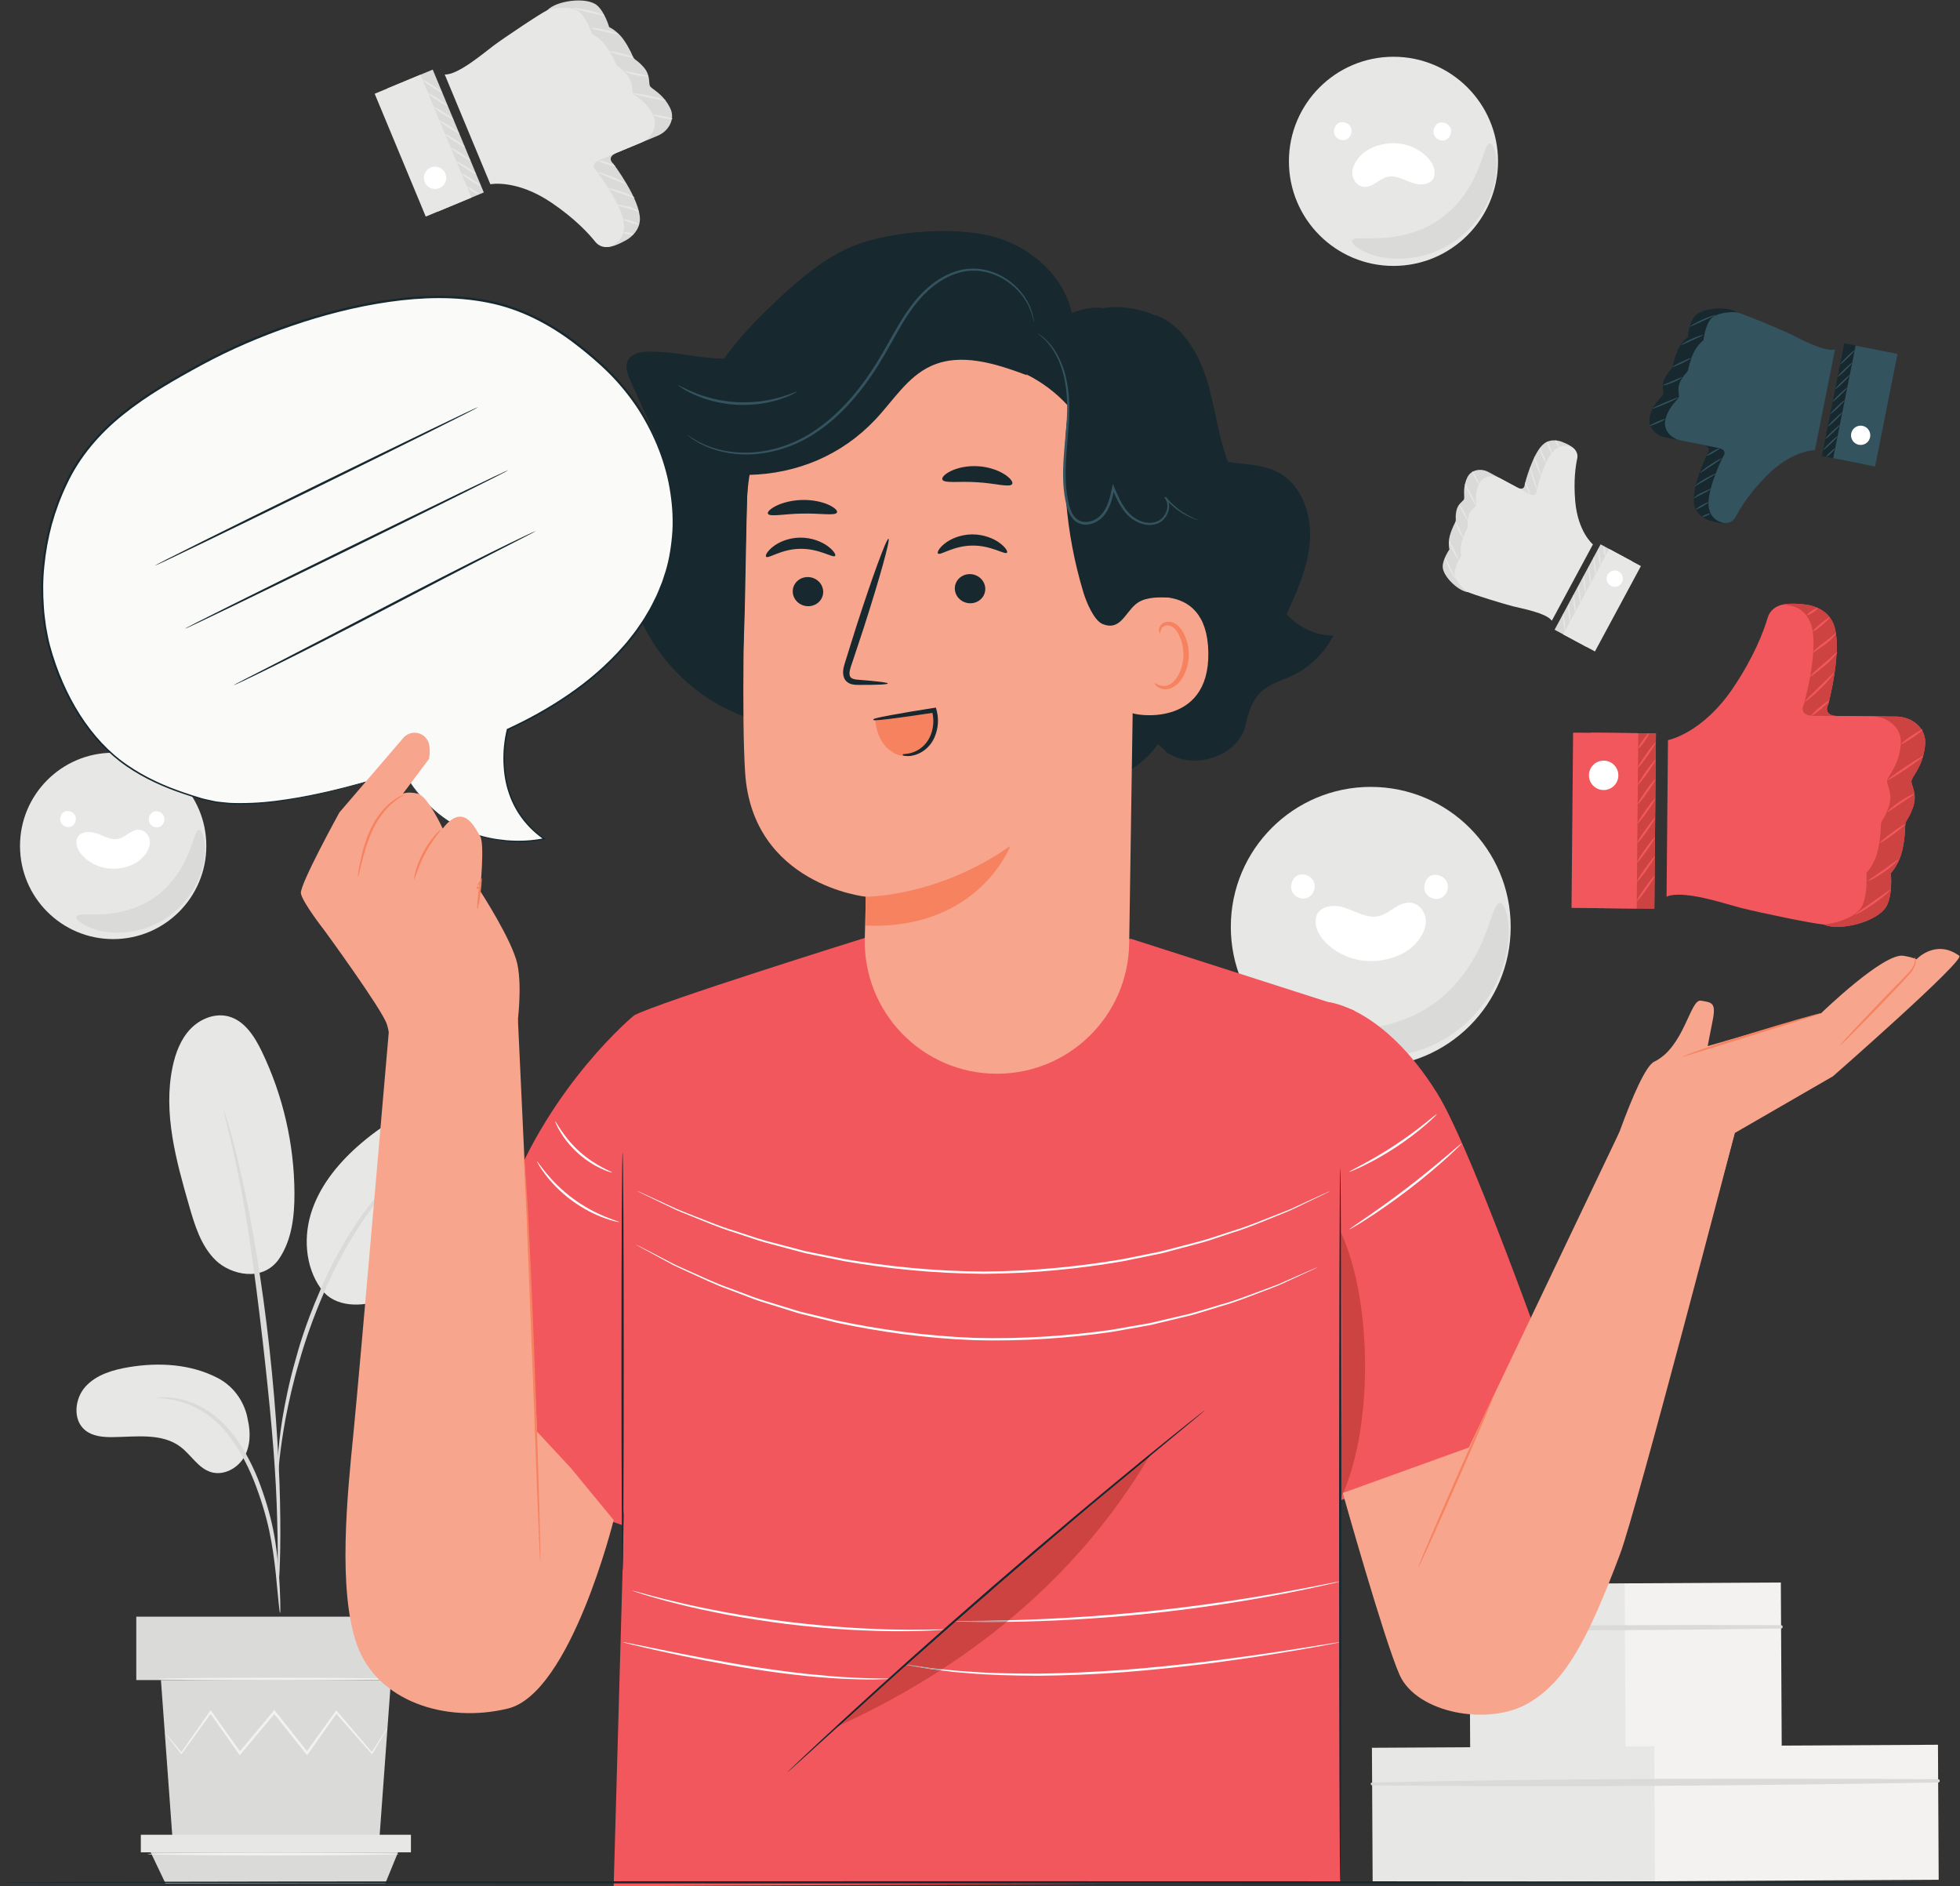 <?xml version="1.0" encoding="UTF-8" standalone="no"?>
<svg
   xmlns:dc="http://purl.org/dc/elements/1.1/"
   xmlns:cc="http://creativecommons.org/ns#"
   xmlns:rdf="http://www.w3.org/1999/02/22-rdf-syntax-ns#"
   xmlns:svg="http://www.w3.org/2000/svg"
   xmlns="http://www.w3.org/2000/svg"
   viewBox="0 0 595.76 573.187"
   height="573.187"
   width="595.76"
   xml:space="preserve"
   id="svg2"
   version="1.1"><rect x="0" y="0" width="595.76" height="573.187" fill="#333333" stroke="none"/><defs
     id="defs6" /><g
     transform="matrix(1.333,0,0,-1.333,0,573.187)"
     id="g10"><g
       transform="scale(0.1)"
       id="g12"><path
         id="path14"
         style="fill:#dadbd8;fill-opacity:1;fill-rule:nonzero;stroke:none"
         d="m 3722.16,3020.04 -104.84,-194.65 -72.44,39.01 104.85,194.65 72.43,-39.01" /><path
         id="path16"
         style="fill:#e7e8e5;fill-opacity:1;fill-rule:nonzero;stroke:none"
         d="m 3741.72,3009.5 -104.83,-194.65 -72.44,39.01 104.85,194.65 72.42,-39.01" /><path
         id="path18"
         style="fill:#ffffff;fill-opacity:1;fill-rule:nonzero;stroke:none"
         d="m 3665.66,2989.68 c -4.87,-9.03 -1.49,-20.29 7.53,-25.15 9.04,-4.86 20.29,-1.48 25.15,7.54 4.86,9.03 1.49,20.28 -7.54,25.15 -9.02,4.86 -20.28,1.48 -25.14,-7.54" /><path
         id="path20"
         style="fill:#e7e8e5;fill-opacity:1;fill-rule:nonzero;stroke:none"
         d="m 3634.08,3029.71 c 0.91,0.1 2.63,-8.45 3.83,-19.11 1.21,-10.65 1.46,-19.37 0.55,-19.47 -0.91,-0.1 -2.63,8.45 -3.84,19.1 -1.2,10.65 -1.45,19.37 -0.54,19.48" /><path
         id="path22"
         style="fill:#e7e8e5;fill-opacity:1;fill-rule:nonzero;stroke:none"
         d="m 3622.48,3008.17 c 0.91,0.11 2.63,-8.45 3.84,-19.1 1.21,-10.65 1.45,-19.37 0.54,-19.47 -0.91,-0.11 -2.62,8.45 -3.83,19.1 -1.21,10.65 -1.46,19.37 -0.55,19.47" /><path
         id="path24"
         style="fill:#e7e8e5;fill-opacity:1;fill-rule:nonzero;stroke:none"
         d="m 3610.88,2986.63 c 0.91,0.11 2.63,-8.44 3.84,-19.09 1.21,-10.66 1.45,-19.38 0.54,-19.48 -0.9,-0.1 -2.62,8.45 -3.83,19.1 -1.21,10.66 -1.46,19.37 -0.55,19.47" /><path
         id="path26"
         style="fill:#e7e8e5;fill-opacity:1;fill-rule:nonzero;stroke:none"
         d="m 3599.29,2965.1 c 0.91,0.1 2.62,-8.45 3.83,-19.1 1.21,-10.65 1.45,-19.37 0.54,-19.47 -0.91,-0.11 -2.62,8.44 -3.83,19.1 -1.22,10.65 -1.46,19.37 -0.54,19.47" /><path
         id="path28"
         style="fill:#e7e8e5;fill-opacity:1;fill-rule:nonzero;stroke:none"
         d="m 3587.69,2943.57 c 0.9,0.1 2.62,-8.45 3.83,-19.1 1.21,-10.66 1.45,-19.37 0.54,-19.48 -0.91,-0.1 -2.63,8.45 -3.83,19.11 -1.21,10.64 -1.45,19.37 -0.54,19.47" /><path
         id="path30"
         style="fill:#e7e8e5;fill-opacity:1;fill-rule:nonzero;stroke:none"
         d="m 3576.08,2922.04 c 0.91,0.1 2.63,-8.46 3.84,-19.11 1.21,-10.65 1.46,-19.37 0.55,-19.47 -0.91,-0.11 -2.63,8.44 -3.84,19.1 -1.21,10.65 -1.45,19.37 -0.55,19.48" /><path
         id="path32"
         style="fill:#e7e8e5;fill-opacity:1;fill-rule:nonzero;stroke:none"
         d="m 3564.48,2900.5 c 0.91,0.1 2.63,-8.45 3.84,-19.1 1.21,-10.65 1.46,-19.37 0.55,-19.48 -0.91,-0.1 -2.63,8.45 -3.84,19.1 -1.21,10.65 -1.45,19.37 -0.55,19.48" /><path
         id="path34"
         style="fill:#e7e8e5;fill-opacity:1;fill-rule:nonzero;stroke:none"
         d="m 3644.5,3048.59 c 0.92,0.11 2.63,-8.45 3.84,-19.1 1.21,-10.65 1.46,-19.37 0.55,-19.47 -0.91,-0.1 -2.63,8.45 -3.84,19.1 -1.21,10.65 -1.46,19.37 -0.55,19.47" /><path
         id="path36"
         style="fill:#e7e8e5;fill-opacity:1;fill-rule:nonzero;stroke:none"
         d="m 3657.43,3054.91 c 0.91,0.1 2.23,-4.93 2.94,-11.23 0.71,-6.31 0.56,-11.5 -0.35,-11.61 -0.91,-0.1 -2.23,4.93 -2.94,11.23 -0.71,6.3 -0.56,11.5 0.35,11.61" /><path
         id="path38"
         style="fill:#dadbd8;fill-opacity:1;fill-rule:nonzero;stroke:none"
         d="m 3516.52,2899.38 88.73,174.12 c 0,0 -34.3,28.06 -40.39,98.5 -4.03,46.61 23.96,78.63 27.76,96.09 2.33,10.67 -20.47,20.56 -30.63,24.59 -9.62,3.83 -27.29,6.84 -41.29,-4.09 -25.93,-20.26 -43.84,-92.55 -43.84,-92.55 0,0 0.14,-16.76 -17.96,-7.01 l -64.58,34.78 c -8.38,4.51 -18.1,6.2 -27.4,4.16 -8.15,-1.78 -16.8,-6.53 -21.74,-17.74 -11.29,-25.62 -4.28,-43.58 -7.07,-48.75 -2.79,-5.17 -14.78,-10.4 -17.61,-28.05 -2.84,-17.66 1.08,-18.11 -2.75,-25.23 -3.82,-7.11 -12.28,-25.92 -13.68,-39.34 -1.39,-13.44 0.99,-21.4 0.99,-21.4 0,0 -15.47,-22.21 -15.32,-39.3 0.18,-22.39 36.65,-56.84 58.58,-58.25 10.26,-0.66 53.64,-12.2 74.18,-17.43 20.55,-5.23 81.09,-15.29 94.02,-33.1" /><path
         id="path40"
         style="fill:#e7e8e5;fill-opacity:1;fill-rule:nonzero;stroke:none"
         d="m 3538.6,2884.97 93.7,173.95 c 0,0 -34.3,28.07 -40.39,98.51 -4.03,46.61 0.78,79.92 4.59,97.39 2.32,10.67 -3.16,21.69 -13.32,25.73 -9.61,3.82 -22.42,6.13 -36.41,-4.8 -25.94,-20.27 -42.86,-94.28 -42.86,-94.28 0,0 0.15,-16.76 -17.96,-7.01 l -64.58,34.78 c -8.38,4.51 -18.1,6.2 -27.39,4.16 -8.16,-1.78 -16.81,-6.53 -21.75,-17.74 -11.29,-25.62 -4.28,-43.58 -7.07,-48.75 -2.79,-5.17 -14.78,-10.4 -17.61,-28.05 -2.84,-17.66 1.09,-18.11 -2.74,-25.23 -3.83,-7.11 -12.29,-25.92 -13.69,-39.34 -1.39,-13.44 1,-21.4 1,-21.4 0,0 -14.48,-22.23 -15.33,-39.3 -0.85,-17.06 22.48,-38.8 31.53,-43.68 9.05,-4.88 80.69,-26.77 101.24,-32 20.54,-5.23 76.1,-15.13 89.04,-32.94" /><path
         id="path42"
         style="fill:#e7e8e5;fill-opacity:1;fill-rule:nonzero;stroke:none"
         d="m 3489.54,3234.01 c 0.91,0.21 4.19,-10.73 8.23,-24.2 4.04,-13.47 7.34,-24.41 6.46,-24.74 -0.84,-0.31 -5.56,10.2 -9.62,23.79 -4.09,13.58 -5.94,24.96 -5.07,25.15" /><path
         id="path44"
         style="fill:#e7e8e5;fill-opacity:1;fill-rule:nonzero;stroke:none"
         d="m 3498.59,3259.15 c 0.91,0.18 3.9,-9.69 8.54,-21.58 4.67,-11.91 7.72,-21.98 6.81,-22.29 -0.82,-0.27 -5.21,9.1 -9.92,21.12 -4.69,12.07 -6.31,22.58 -5.43,22.75" /><path
         id="path46"
         style="fill:#e7e8e5;fill-opacity:1;fill-rule:nonzero;stroke:none"
         d="m 3511.66,3279.17 c 0.99,0.22 3.23,-7.9 7.66,-17.17 4.64,-9.37 6.89,-17.8 5.99,-18.07 -0.86,-0.25 -4.36,7.29 -9,16.68 -4.6,9.68 -5.46,18.44 -4.65,18.56" /><path
         id="path48"
         style="fill:#e7e8e5;fill-opacity:1;fill-rule:nonzero;stroke:none"
         d="m 3528.19,3292.84 c 0.86,0.33 3.8,-5.2 6.57,-12.36 2.77,-7.16 4.32,-13.23 3.46,-13.55 -0.85,-0.33 -3.79,5.2 -6.55,12.36 -2.77,7.15 -4.33,13.22 -3.48,13.55" /><path
         id="path50"
         style="fill:#e7e8e5;fill-opacity:1;fill-rule:nonzero;stroke:none"
         d="m 3546.88,3296.09 c 0.78,0.47 3.17,-2.4 5.33,-6.42 2.16,-4.02 3.23,-7.6 2.41,-8 -0.82,-0.39 -3.21,2.48 -5.33,6.43 -2.12,3.94 -3.21,7.52 -2.41,7.99" /><path
         id="path52"
         style="fill:#e7e8e5;fill-opacity:1;fill-rule:nonzero;stroke:none"
         d="m 3478.08,3200.64 c 0.85,0.33 3.9,-5.55 6.83,-13.13 2.92,-7.58 4.6,-13.99 3.74,-14.32 -0.85,-0.32 -3.9,5.55 -6.83,13.13 -2.92,7.58 -4.6,13.99 -3.74,14.32" /><path
         id="path54"
         style="fill:#e7e8e5;fill-opacity:1;fill-rule:nonzero;stroke:none"
         d="m 3340.29,3196.6 c 0.81,0.42 7.06,-10.08 13.96,-23.45 6.89,-13.37 11.83,-24.54 11,-24.96 -0.81,-0.42 -7.06,10.08 -13.95,23.45 -6.89,13.36 -11.83,24.54 -11.01,24.96" /><path
         id="path56"
         style="fill:#e7e8e5;fill-opacity:1;fill-rule:nonzero;stroke:none"
         d="m 3357.19,3225.54 c 0.82,0.42 4.79,-5.71 8.89,-13.69 4.1,-7.98 6.76,-14.8 5.94,-15.21 -0.81,-0.42 -4.79,5.71 -8.88,13.7 -4.11,7.97 -6.76,14.79 -5.95,15.2" /><path
         id="path58"
         style="fill:#e7e8e5;fill-opacity:1;fill-rule:nonzero;stroke:none"
         d="m 3327.43,3149.07 c 0.74,0.49 6.35,-6.71 11.49,-16.67 5.16,-9.94 7.82,-18.67 6.99,-18.99 -0.87,-0.35 -4.85,7.69 -9.93,17.47 -5.06,9.78 -9.34,17.67 -8.55,18.19" /><path
         id="path60"
         style="fill:#e7e8e5;fill-opacity:1;fill-rule:nonzero;stroke:none"
         d="m 3318.81,3110.47 c 0.83,0.39 5.24,-7.4 9.86,-17.39 4.62,-9.98 7.69,-18.39 6.86,-18.77 -0.83,-0.39 -5.25,7.4 -9.87,17.39 -4.61,9.98 -7.68,18.39 -6.85,18.77" /><path
         id="path62"
         style="fill:#e7e8e5;fill-opacity:1;fill-rule:nonzero;stroke:none"
         d="m 3304.99,3066.76 c 0.88,0.33 5.2,-9.09 10.79,-20.53 5.58,-11.45 10.35,-20.64 9.55,-21.13 -0.75,-0.47 -6.87,8.07 -12.53,19.68 -5.67,11.6 -8.64,21.67 -7.81,21.98" /><path
         id="path64"
         style="fill:#e7e8e5;fill-opacity:1;fill-rule:nonzero;stroke:none"
         d="m 3295.32,3028.94 c 0.84,0.32 5.9,-10.64 12.48,-23.99 6.5,-13.41 12.02,-24.13 11.24,-24.6 -0.78,-0.5 -7.67,9.63 -14.21,23.14 -6.64,13.47 -10.39,25.13 -9.51,25.45" /><path
         id="path66"
         style="fill:#dadbd8;fill-opacity:1;fill-rule:nonzero;stroke:none"
         d="m 998.984,3817.95 -116.437,280.04 104.195,43.32 116.438,-280.04 -104.196,-43.32" /><path
         id="path68"
         style="fill:#e7e8e5;fill-opacity:1;fill-rule:nonzero;stroke:none"
         d="m 970.836,3806.24 -116.445,280.04 104.203,43.33 116.446,-280.04 -104.204,-43.33" /><path
         id="path70"
         style="fill:#ffffff;fill-opacity:1;fill-rule:nonzero;stroke:none"
         d="m 1015.56,3904.36 c -5.4,12.99 -20.298,19.14 -33.283,13.73 -12.988,-5.39 -19.136,-20.3 -13.734,-33.28 5.395,-12.99 20.301,-19.14 33.287,-13.74 12.98,5.4 19.13,20.31 13.73,33.29" /><path
         id="path72"
         style="fill:#e7e8e5;fill-opacity:1;fill-rule:nonzero;stroke:none"
         d="m 1085.49,3903.33 c -0.67,-1.06 -11.26,4.52 -23.64,12.44 -12.39,7.93 -21.88,15.22 -21.2,16.28 0.67,1.06 11.26,-4.52 23.65,-12.45 12.38,-7.93 21.87,-15.22 21.19,-16.27" /><path
         id="path74"
         style="fill:#e7e8e5;fill-opacity:1;fill-rule:nonzero;stroke:none"
         d="m 1072.61,3934.31 c -0.68,-1.06 -11.26,4.52 -23.64,12.45 -12.39,7.93 -21.88,15.21 -21.21,16.27 0.68,1.06 11.27,-4.51 23.66,-12.45 12.38,-7.93 21.87,-15.22 21.19,-16.27" /><path
         id="path76"
         style="fill:#e7e8e5;fill-opacity:1;fill-rule:nonzero;stroke:none"
         d="m 1059.73,3965.29 c -0.68,-1.06 -11.26,4.52 -23.65,12.45 -12.38,7.93 -21.88,15.21 -21.2,16.27 0.68,1.06 11.27,-4.51 23.66,-12.45 12.38,-7.93 21.87,-15.21 21.19,-16.27" /><path
         id="path78"
         style="fill:#e7e8e5;fill-opacity:1;fill-rule:nonzero;stroke:none"
         d="m 1046.85,3996.27 c -0.68,-1.06 -11.27,4.52 -23.65,12.45 -12.38,7.93 -21.88,15.21 -21.2,16.27 0.68,1.06 11.27,-4.51 23.65,-12.45 12.38,-7.93 21.88,-15.21 21.2,-16.27" /><path
         id="path80"
         style="fill:#e7e8e5;fill-opacity:1;fill-rule:nonzero;stroke:none"
         d="m 1033.97,4027.25 c -0.68,-1.05 -11.27,4.52 -23.65,12.45 -12.39,7.93 -21.879,15.21 -21.199,16.28 0.676,1.05 11.259,-4.52 23.649,-12.46 12.38,-7.93 21.87,-15.21 21.2,-16.27" /><path
         id="path82"
         style="fill:#e7e8e5;fill-opacity:1;fill-rule:nonzero;stroke:none"
         d="m 1021.08,4058.23 c -0.67,-1.05 -11.26,4.52 -23.642,12.45 -12.387,7.93 -21.875,15.22 -21.204,16.28 0.68,1.05 11.266,-4.52 23.657,-12.46 12.379,-7.93 21.869,-15.21 21.189,-16.27" /><path
         id="path84"
         style="fill:#e7e8e5;fill-opacity:1;fill-rule:nonzero;stroke:none"
         d="m 1008.2,4089.22 c -0.67,-1.06 -11.262,4.51 -23.641,12.44 -12.391,7.93 -21.883,15.22 -21.204,16.28 0.68,1.05 11.266,-4.52 23.653,-12.45 12.383,-7.93 21.872,-15.22 21.192,-16.27" /><path
         id="path86"
         style="fill:#e7e8e5;fill-opacity:1;fill-rule:nonzero;stroke:none"
         d="m 1096.57,3875.88 c -0.68,-1.05 -11.26,4.52 -23.64,12.45 -12.39,7.94 -21.88,15.22 -21.21,16.28 0.68,1.05 11.27,-4.52 23.65,-12.45 12.38,-7.93 21.88,-15.22 21.2,-16.28" /><path
         id="path88"
         style="fill:#e7e8e5;fill-opacity:1;fill-rule:nonzero;stroke:none"
         d="m 1092.11,3856.67 c -0.68,-1.06 -7.17,1.89 -14.5,6.58 -7.33,4.7 -12.73,9.36 -12.05,10.41 0.68,1.07 7.17,-1.88 14.5,-6.58 7.33,-4.69 12.72,-9.36 12.05,-10.41" /><path
         id="path90"
         style="fill:#dadbd8;fill-opacity:1;fill-rule:nonzero;stroke:none"
         d="m 1048.52,4141.23 108.54,-245.11 c 0,0 59.55,12.21 139.79,-42.27 53.1,-36.05 62.95,-93.54 78.24,-112.71 9.35,-11.71 39.6,4.01 52.68,11.32 12.4,6.93 30.91,23.13 31.38,47.48 0.88,45.16 -60.56,126.77 -60.56,126.77 0,0 -17.97,14.35 8.08,25.19 l 92.92,38.63 c 12.04,5.01 22.25,13.9 28.13,25.55 5.16,10.24 7.59,23.54 -0.06,38.5 -17.49,34.19 -42.68,42.28 -45.77,49.72 -3.1,7.44 1.72,24.72 -14.62,43.02 -16.34,18.31 -20.22,14.51 -24.48,24.74 -4.25,10.24 -16.94,35.52 -30.03,48.62 -13.09,13.11 -23.63,17.46 -23.63,17.46 0,0 -10.25,35.69 -28.56,50.32 -24,19.18 -92.22,10.18 -112.7,-11.94 -9.59,-10.35 -59.41,-46.53 -82.75,-63.87 -23.34,-17.34 -86.46,-73.07 -116.6,-71.42" /><path
         id="path92"
         style="fill:#e7e8e5;fill-opacity:1;fill-rule:nonzero;stroke:none"
         d="m 1014.08,4130.2 104.06,-250.26 c 0,0 59.55,12.21 139.79,-42.27 53.1,-36.05 84.39,-69.99 99.68,-89.15 9.35,-11.72 25.82,-15.42 38.9,-8.11 12.4,6.93 25.94,18.56 26.41,42.91 0.88,45.16 -63.25,127.21 -63.25,127.21 0,0 -17.97,14.35 8.08,25.18 l 92.91,38.64 c 12.06,5.01 22.26,13.9 28.13,25.54 5.17,10.24 7.6,23.55 -0.05,38.51 -17.49,34.19 -42.68,42.27 -45.77,49.71 -3.1,7.44 1.72,24.73 -14.62,43.03 -16.34,18.3 -20.22,14.51 -24.47,24.74 -4.26,10.24 -16.95,35.51 -30.04,48.62 -13.09,13.11 -23.63,17.46 -23.63,17.46 0,0 -11.13,34.65 -28.56,50.33 -17.43,15.66 -60.76,9.65 -73.78,4.23 -13.03,-5.41 -98.33,-62.71 -121.67,-80.05 -23.34,-17.34 -81.98,-67.91 -112.12,-66.27" /><path
         id="path94"
         style="fill:#e7e8e5;fill-opacity:1;fill-rule:nonzero;stroke:none"
         d="m 1428.03,3880.35 c -0.56,-1.15 -15.05,4.84 -32.88,12.18 -17.83,7.36 -32.33,13.33 -31.92,14.54 0.39,1.16 15.67,-2.91 33.65,-10.34 17.99,-7.41 31.69,-15.28 31.15,-16.38" /><path
         id="path96"
         style="fill:#e7e8e5;fill-opacity:1;fill-rule:nonzero;stroke:none"
         d="m 1446.95,3848.96 c -0.58,-1.12 -13.69,4.24 -30.35,9.6 -16.72,5.33 -30.08,10.79 -29.62,12.05 0.42,1.09 14.2,-2.36 31.05,-7.74 16.92,-5.44 29.51,-12.81 28.92,-13.91" /><path
         id="path98"
         style="fill:#e7e8e5;fill-opacity:1;fill-rule:nonzero;stroke:none"
         d="m 1456.95,3817.72 c -0.62,-1.23 -11.21,3.41 -24.89,6.72 -13.99,3.18 -24.92,8.06 -24.43,9.26 0.48,1.13 11.54,-1.67 25.55,-4.86 14.28,-3.48 24.34,-10.14 23.77,-11.12" /><path
         id="path100"
         style="fill:#e7e8e5;fill-opacity:1;fill-rule:nonzero;stroke:none"
         d="m 1457.19,3788.3 c -0.39,-1.2 -8.82,0.47 -18.83,3.71 -10.01,3.25 -17.82,6.85 -17.43,8.04 0.38,1.19 8.82,-0.47 18.83,-3.71 10.01,-3.25 17.81,-6.85 17.43,-8.04" /><path
         id="path102"
         style="fill:#e7e8e5;fill-opacity:1;fill-rule:nonzero;stroke:none"
         d="m 1444.49,3765.61 c -0.18,-1.25 -5.31,-1.3 -11.46,-0.12 -6.14,1.18 -10.88,3.13 -10.59,4.35 0.29,1.22 5.41,1.27 11.45,0.11 6.04,-1.16 10.78,-3.1 10.6,-4.34" /><path
         id="path104"
         style="fill:#e7e8e5;fill-opacity:1;fill-rule:nonzero;stroke:none"
         d="m 1402.43,3921.45 c -0.38,-1.2 -9.29,0.63 -19.89,4.08 -10.59,3.44 -18.86,7.2 -18.48,8.4 0.39,1.19 9.3,-0.64 19.89,-4.08 10.6,-3.45 18.87,-7.21 18.48,-8.4" /><path
         id="path106"
         style="fill:#e7e8e5;fill-opacity:1;fill-rule:nonzero;stroke:none"
         d="m 1517.38,4071.58 c -0.26,-1.23 -16.84,1.21 -37.03,5.44 -20.2,4.23 -36.36,8.66 -36.11,9.88 0.26,1.23 16.84,-1.2 37.04,-5.44 20.2,-4.23 36.36,-8.65 36.1,-9.88" /><path
         id="path108"
         style="fill:#e7e8e5;fill-opacity:1;fill-rule:nonzero;stroke:none"
         d="m 1533.56,4028.55 c -0.26,-1.23 -10.23,-0.16 -22.28,2.39 -12.04,2.54 -21.59,5.6 -21.32,6.83 0.26,1.23 10.23,0.16 22.27,-2.39 12.03,-2.54 21.58,-5.61 21.33,-6.83" /><path
         id="path110"
         style="fill:#e7e8e5;fill-opacity:1;fill-rule:nonzero;stroke:none"
         d="m 1477.92,4126.41 c -0.12,-1.22 -12.64,-0.95 -27.68,2.19 -15.06,3.1 -26.65,7.84 -26.26,9 0.38,1.23 12.38,-1.5 27.18,-4.55 14.79,-3.09 26.89,-5.37 26.76,-6.64" /><path
         id="path112"
         style="fill:#e7e8e5;fill-opacity:1;fill-rule:nonzero;stroke:none"
         d="m 1444.3,4168.98 c -0.31,-1.21 -12.42,0.82 -27.04,4.55 -14.63,3.73 -26.23,7.74 -25.92,8.95 0.31,1.22 12.42,-0.82 27.04,-4.55 14.62,-3.72 26.23,-7.73 25.92,-8.95" /><path
         id="path114"
         style="fill:#e7e8e5;fill-opacity:1;fill-rule:nonzero;stroke:none"
         d="m 1409.73,4221.52 c -0.4,-1.23 -14.17,2.34 -31.18,6.27 -17.01,3.98 -30.93,6.85 -30.76,8.13 0.16,1.21 14.53,0.33 31.79,-3.71 17.25,-3.98 30.55,-9.54 30.15,-10.69" /><path
         id="path116"
         style="fill:#e7e8e5;fill-opacity:1;fill-rule:nonzero;stroke:none"
         d="m 1377.85,4264.54 c -0.39,-1.17 -16.43,2.92 -36.34,7.48 -19.88,4.69 -36.07,8.1 -35.91,9.32 0.15,1.27 16.89,-0.16 36.94,-4.9 20.07,-4.6 35.73,-10.69 35.31,-11.9" /><path
         id="path118"
         style="fill:#e7e8e5;fill-opacity:1;fill-rule:nonzero;stroke:none"
         d="m 495.766,1158.93 c -61.243,31.6 -133.36,35.7 -201.352,24.47 -36.523,-6.04 -74.605,-16.97 -99.461,-44.4 -24.855,-27.44 -29.566,-75.73 -1.027,-99.31 16.988,-14.03 40.683,-16.16 62.715,-15.91 53.222,0.62 112.285,9.99 154.804,-22.03 24.266,-18.27 40.41,-48.648 69.418,-57.629 28.375,-8.793 60.403,7.949 75.45,33.57 15.046,25.599 15.546,57.629 8.531,86.479 0,0 -7.383,62.92 -69.078,94.76" /><path
         id="path120"
         style="fill:#e7e8e5;fill-opacity:1;fill-rule:nonzero;stroke:none"
         d="m 636.078,1429.79 c -37.449,-53.49 -110.23,-35.77 -143.98,-3.13 -33.746,32.65 -48.016,79.96 -61,125.09 -29.664,103.1 -59.575,211.25 -37.52,316.23 6.598,31.4 18.336,62.7 40.395,85.98 22.054,23.29 55.968,37.14 86.98,28.94 36.695,-9.68 59.508,-45.63 75.992,-79.82 48.457,-100.51 74.114,-211.93 74.493,-323.52 0.179,-52.1 -5.965,-106.74 -35.36,-149.77" /><path
         id="path122"
         style="fill:#e7e8e5;fill-opacity:1;fill-rule:nonzero;stroke:none"
         d="m 738.918,1353.05 c -40.66,48.25 -48.375,118.64 -30.285,179.09 18.097,60.46 58.969,111.89 106.074,153.88 55.234,49.23 120.16,87.53 189.953,112.07 27.47,9.66 56.44,17.28 85.43,14.51 28.98,-2.76 58.17,-17.58 71.69,-43.37 19.99,-38.12 0.82,-84.37 -19.91,-122.1 -36.52,-66.46 -78.28,-130.06 -124.76,-189.99 -37.391,-48.2 -80.227,-95.76 -137.219,-117.55 -56.996,-21.78 -116.196,-19.22 -146.403,20.3" /><path
         id="path124"
         style="fill:#dadbd8;fill-opacity:1;fill-rule:nonzero;stroke:none"
         d="m 638.613,622.961 c -0.703,-0.051 -1.836,8.629 -3.386,24.301 -1.723,17.687 -3.883,39.898 -6.457,66.328 -3.09,27.91 -7.168,61.121 -14.922,97.289 -7.723,36.082 -19.825,75.18 -35.36,114.832 -16.09,39.41 -35.703,75.239 -58.633,103.889 -22.765,28.78 -49.246,49.61 -74.132,61.63 -24.805,12.25 -47.051,17.23 -62.426,19.44 -15.508,1.59 -24.195,2.82 -24.199,3.5 -0.004,0.7 8.695,0.8 24.629,0.38 15.777,-1.05 38.949,-5.04 65.093,-16.94 26.227,-11.63 54.317,-32.78 78.196,-62.16 24.074,-29.25 44.406,-65.872 60.777,-105.989 15.805,-40.34 27.727,-79.852 35.109,-116.699 7.364,-36.801 10.731,-70.383 12.934,-98.524 2.109,-28.168 2.906,-50.968 3.293,-66.738 0.348,-15.77 0.168,-24.5 -0.516,-24.539" /><path
         id="path126"
         style="fill:#dadbd8;fill-opacity:1;fill-rule:nonzero;stroke:none"
         d="m 634.043,673.988 c -0.348,0.024 -0.563,3.903 -0.652,11.293 0.023,8.457 0.05,19.137 0.086,32.239 0.078,27.992 0.066,68.492 -1.434,118.5 -2.477,100.031 -11.09,207.68 -27.727,359.44 -15.75,142.72 -36.894,308.8 -59.207,416.78 -4.781,24.56 -9.601,46.66 -14.14,66.01 -4.324,19.39 -8.02,36.12 -11.582,49.64 -3.063,12.74 -5.551,23.12 -7.535,31.35 -1.618,7.2 -2.305,11.04 -1.973,11.13 0.332,0.09 1.676,-3.55 3.918,-10.57 2.461,-8.12 5.555,-18.35 9.363,-30.91 4.149,-13.4 8.406,-30.02 13.266,-49.34 5.062,-19.26 10.383,-41.31 15.621,-65.84 22.074,-97.84 45.449,-234.59 62.246,-386.71 16.672,-152.09 24.176,-290.57 24.84,-390.84 0.594,-50.14 -0.469,-90.73 -1.754,-118.73 -0.801,-13.102 -1.449,-23.762 -1.969,-32.231 -0.562,-7.359 -1.019,-11.219 -1.367,-11.211" /><path
         id="path128"
         style="fill:#dadbd8;fill-opacity:1;fill-rule:nonzero;stroke:none"
         d="m 633.375,941.078 c -0.699,0.024 -0.574,11.992 0.234,33.692 1.239,21.652 4.219,52.94 10.317,91.27 6.465,38.23 15.5,83.63 29.683,132.98 6.149,22.55 20.602,76.59 55.606,157.34 46.129,109.42 108.789,198.87 163.301,254.28 12.789,14.71 27.031,25.31 38.418,35.71 5.898,4.98 11.101,9.95 16.41,13.89 5.34,3.68 10.304,7.1 14.902,10.27 17.945,12.28 27.992,18.74 28.363,18.17 1.614,-2.19 -40.183,-26.79 -92.961,-82.94 -52.562,-56.03 -113.476,-144.87 -159.222,-253.36 -25.516,-58.85 -43.305,-111.34 -55.926,-155.9 -14.582,-48.86 -24.266,-93.8 -31.586,-131.66 -6.953,-37.94 -10.98,-68.922 -13.414,-90.371 -1.996,-21.488 -3.437,-33.398 -4.125,-33.371" /><path
         id="path130"
         style="fill:#dadbd8;fill-opacity:1;fill-rule:nonzero;stroke:none"
         d="M 891.523,469.949 864.762,103.289 H 393.734 l -26.761,366.66 h 524.55" /><path
         id="path132"
         style="fill:#dadbd8;fill-opacity:1;fill-rule:nonzero;stroke:none"
         d="M 937.023,614.461 V 469.949 h -626.25 v 144.512 h 626.25" /><path
         id="path134"
         style="fill:#e7e8e5;fill-opacity:1;fill-rule:nonzero;stroke:none"
         d="M 937.023,117.32 V 77.262 H 321.117 V 117.32 h 615.906" /><path
         id="path136"
         style="fill:#dadbd8;fill-opacity:1;fill-rule:nonzero;stroke:none"
         d="m 878.75,6.75 28.844,70.512 H 343.555 L 377.203,6.75 H 878.75" /><path
         id="path138"
         style="fill:#f3f2f1;fill-opacity:1;fill-rule:nonzero;stroke:none"
         d="m 375.719,350.109 c -0.11,-0.089 0.644,-1.23 2.195,-3.371 1.871,-2.476 4.188,-5.539 7.039,-9.328 6.688,-8.558 15.883,-20.332 27.442,-35.109 l 1.218,-1.563 1.184,1.633 c 17.246,23.84 40.289,55.707 67.41,93.231 h -3.875 c 20.047,-28.391 42.387,-60.024 66.367,-93.981 l 2.078,-2.941 2.328,2.769 c 24.5,29.141 51.094,60.789 78.711,93.653 l -4.535,0.058 c 1.367,-1.719 2.848,-3.582 4.332,-5.449 24.414,-30.602 48.035,-60.211 70.379,-88.231 l 2.352,-2.941 2.164,3.07 c 23.894,33.801 46.219,65.391 66.402,93.95 l -3.859,-0.188 c 32.722,-37.281 60.476,-68.902 81.777,-93.172 l 1.453,-1.66 1.11,1.871 c 10.777,18.102 19.375,32.539 25.605,43.008 2.676,4.672 4.844,8.453 6.567,11.461 1.445,2.621 2.132,4 2.007,4.082 -0.121,0.078 -1.054,-1.152 -2.746,-3.621 -1.906,-2.899 -4.304,-6.539 -7.265,-11.031 -6.543,-10.278 -15.567,-24.457 -26.883,-42.231 l 2.558,0.203 c -20.957,24.559 -48.265,56.571 -80.464,94.309 l -2.032,2.379 -1.836,-2.559 c -20.367,-28.441 -42.89,-59.879 -66.996,-93.531 l 4.508,0.121 c -22.285,28.051 -45.859,57.719 -70.215,88.359 -1.48,1.871 -2.965,3.731 -4.332,5.45 l -2.234,2.812 -2.301,-2.762 C 595.785,365.941 569.266,334.23 544.836,305.031 l 4.406,-0.172 c -24.222,33.782 -46.781,65.25 -67.035,93.5 l -1.961,2.75 -1.922,-2.75 C 451.777,360.43 429.223,328.23 412.34,304.121 l 2.398,0.059 c -12.027,14.429 -21.59,25.879 -28.547,34.218 -3.097,3.602 -5.613,6.512 -7.644,8.852 -1.758,1.969 -2.723,2.949 -2.828,2.859" /><path
         id="path140"
         style="fill:#f3f2f1;fill-opacity:1;fill-rule:nonzero;stroke:none"
         d="m 360.422,472.359 c 0,-1.609 118.019,-2.929 263.578,-2.929 145.605,0 263.602,1.32 263.602,2.929 0,1.621 -117.997,2.942 -263.602,2.942 -145.559,0 -263.578,-1.321 -263.578,-2.942" /><path
         id="path142"
         style="fill:#f3f2f1;fill-opacity:1;fill-rule:nonzero;stroke:none"
         d="m 336.621,73.309 c 0,-1.617 128.27,-2.938 286.461,-2.938 158.246,0 286.488,1.32 286.488,2.938 0,1.621 -128.242,2.93 -286.488,2.93 -158.191,0 -286.461,-1.309 -286.461,-2.93" /><path
         id="path144"
         style="fill:#e7e8e5;fill-opacity:1;fill-rule:nonzero;stroke:none"
         d="m 3444.77,2187.03 c 0,-176.24 -142.86,-319.1 -319.1,-319.1 -176.23,0 -319.09,142.86 -319.09,319.1 0,176.23 142.86,319.09 319.09,319.09 176.24,0 319.1,-142.86 319.1,-319.09" /><path
         id="path146"
         style="fill:#dadbd8;fill-opacity:1;fill-rule:nonzero;stroke:none"
         d="m 3419.97,2241.56 c 5.44,0.29 11.4,-8.08 15.82,-24.57 4.46,-16.44 6.42,-41.07 2.54,-71.32 -3.8,-30.2 -14.42,-65.77 -34.44,-101.58 -19.89,-35.76 -49.89,-71.35 -89.27,-99.41 -39.7,-27.64 -83.33,-43.9 -123.69,-50.58 -40.47,-6.79 -77.55,-4.81 -107.27,1.78 -29.78,6.54 -52.31,16.67 -66.29,26.42 -14.03,9.72 -19.91,18.15 -17.8,23.17 4.63,11.01 38.64,4.84 89.3,7.51 50.2,2.11 119.38,16.14 179.06,57.98 59.47,42.09 95.99,102.49 114.89,149.04 19.58,46.8 25.23,80.91 37.15,81.56" /><path
         id="path148"
         style="fill:#ffffff;fill-opacity:1;fill-rule:nonzero;stroke:none"
         d="m 3140.29,2109.66 c 33.18,2.98 66.58,16.04 87.98,39.41 12.77,13.93 24.48,35.05 23.02,53.88 -1.47,18.84 -15.73,37.19 -34.51,39.22 -13.33,1.44 -26.18,-5.02 -37.5,-12.22 -11.31,-7.19 -22.4,-15.49 -35.48,-18.45 -18.73,-4.23 -37.93,3.19 -55.62,10.66 -17.68,7.47 -36.59,15.29 -55.48,11.87 -10.56,-1.91 -24.73,-6.12 -30.39,-20.74 0,0 -9.55,-20.8 9.63,-48.6 17.22,-24.95 62.78,-60.93 128.35,-55.03" /><path
         id="path150"
         style="fill:#ffffff;fill-opacity:1;fill-rule:nonzero;stroke:none"
         d="m 2995.3,2291.18 c -5.27,10.62 -17.49,16.68 -29,15.24 -3.63,-0.16 -6.95,-1.36 -9.87,-3.34 l -0.3,-0.15 0.14,0.04 c -8.76,-6.06 -13.71,-18.92 -11.67,-29.96 2.81,-15.24 20.99,-25.42 35.56,-20.14 14.56,5.28 22.03,24.42 15.14,38.31" /><path
         id="path152"
         style="fill:#ffffff;fill-opacity:1;fill-rule:nonzero;stroke:none"
         d="m 3298.89,2290.18 c -5.27,10.63 -17.48,16.68 -29.01,15.25 -3.63,-0.16 -6.95,-1.36 -9.86,-3.34 l -0.29,-0.15 0.12,0.04 c -8.76,-6.06 -13.71,-18.92 -11.67,-29.96 2.82,-15.24 20.99,-25.42 35.56,-20.14 14.57,5.28 22.03,24.42 15.15,38.3" /><path
         id="path154"
         style="fill:#e7e8e5;fill-opacity:1;fill-rule:nonzero;stroke:none"
         d="m 3415.89,3932.18 c 0,-131.67 -106.74,-238.41 -238.41,-238.41 -131.67,0 -238.41,106.74 -238.41,238.41 0,131.67 106.74,238.41 238.41,238.41 131.67,0 238.41,-106.74 238.41,-238.41" /><path
         id="path156"
         style="fill:#dadbd8;fill-opacity:1;fill-rule:nonzero;stroke:none"
         d="m 3397.36,3972.92 c 4.07,0.22 8.52,-6.04 11.83,-18.36 3.33,-12.28 4.8,-30.68 1.89,-53.28 -2.84,-22.57 -10.78,-49.15 -25.73,-75.9 -14.86,-26.71 -37.27,-53.31 -66.7,-74.27 -29.65,-20.65 -62.25,-32.8 -92.42,-37.8 -30.23,-5.07 -57.93,-3.59 -80.14,1.34 -22.25,4.89 -39.08,12.46 -49.53,19.74 -10.48,7.25 -14.87,13.56 -13.29,17.31 3.46,8.22 28.87,3.61 66.72,5.61 37.51,1.58 89.19,12.05 133.78,43.32 44.43,31.44 71.71,76.57 85.84,111.35 14.63,34.97 18.85,60.45 27.75,60.94" /><path
         id="path158"
         style="fill:#ffffff;fill-opacity:1;fill-rule:nonzero;stroke:none"
         d="m 3166.56,3973.05 c -24.78,-2.23 -49.73,-11.99 -65.73,-29.45 -9.54,-10.41 -18.3,-26.19 -17.2,-40.26 1.1,-14.07 11.75,-27.78 25.78,-29.3 9.97,-1.08 19.58,3.75 28.02,9.13 8.45,5.37 16.74,11.57 26.52,13.78 13.99,3.17 28.33,-2.38 41.54,-7.96 13.22,-5.58 27.34,-11.43 41.46,-8.87 7.89,1.43 18.48,4.57 22.71,15.49 0,0 7.13,15.54 -7.21,36.32 -12.86,18.64 -46.89,45.52 -95.89,41.12" /><path
         id="path160"
         style="fill:#ffffff;fill-opacity:1;fill-rule:nonzero;stroke:none"
         d="m 3080.08,4009.99 c -3.94,7.94 -13.07,12.46 -21.67,11.39 -2.72,-0.11 -5.2,-1.02 -7.37,-2.49 l -0.22,-0.12 0.09,0.03 c -6.54,-4.53 -10.24,-14.13 -8.71,-22.38 2.1,-11.39 15.68,-19 26.56,-15.05 10.88,3.95 16.47,18.25 11.32,28.62" /><path
         id="path162"
         style="fill:#ffffff;fill-opacity:1;fill-rule:nonzero;stroke:none"
         d="m 3306.91,4009.25 c -3.95,7.94 -13.07,12.46 -21.67,11.39 -2.72,-0.12 -5.21,-1.02 -7.38,-2.49 l -0.22,-0.12 0.1,0.03 c -6.55,-4.53 -10.25,-14.13 -8.73,-22.38 2.11,-11.38 15.69,-19 26.58,-15.05 10.88,3.95 16.45,18.25 11.32,28.62" /><path
         id="path164"
         style="fill:#e7e8e5;fill-opacity:1;fill-rule:nonzero;stroke:none"
         d="m 470.488,2371.54 c 0,-117.32 -95.101,-212.42 -212.422,-212.42 -117.32,0 -212.425,95.1 -212.425,212.42 0,117.32 95.105,212.43 212.425,212.43 117.321,0 212.422,-95.11 212.422,-212.43" /><path
         id="path166"
         style="fill:#dadbd8;fill-opacity:1;fill-rule:nonzero;stroke:none"
         d="m 453.984,2407.85 c 3.618,0.19 7.59,-5.38 10.532,-16.36 2.976,-10.94 4.273,-27.34 1.695,-47.48 -2.531,-20.1 -9.606,-43.79 -22.934,-67.62 -13.238,-23.8 -33.214,-47.51 -59.429,-66.19 -26.418,-18.39 -55.473,-29.22 -82.344,-33.67 -26.938,-4.52 -51.625,-3.2 -71.406,1.19 -19.828,4.35 -34.828,11.1 -44.129,17.59 -9.348,6.47 -13.254,12.08 -11.852,15.43 3.082,7.32 25.723,3.21 59.449,4.99 33.422,1.41 79.473,10.74 119.2,38.6 39.597,28.02 63.898,68.23 76.488,99.22 13.035,31.16 16.797,53.86 24.73,54.3" /><path
         id="path168"
         style="fill:#ffffff;fill-opacity:1;fill-rule:nonzero;stroke:none"
         d="m 267.801,2320.03 c 22.082,1.99 44.312,10.69 58.566,26.24 8.496,9.28 16.301,23.33 15.324,35.87 -0.976,12.54 -10.472,24.76 -22.98,26.11 -8.871,0.96 -17.426,-3.34 -24.961,-8.13 -7.527,-4.79 -14.91,-10.32 -23.617,-12.28 -12.473,-2.82 -25.25,2.12 -37.024,7.09 -11.773,4.97 -24.363,10.19 -36.941,7.91 -7.027,-1.28 -16.461,-4.08 -20.23,-13.81 0,0 -6.352,-13.85 6.417,-32.36 11.458,-16.61 41.79,-40.56 85.446,-36.64" /><path
         id="path170"
         style="fill:#ffffff;fill-opacity:1;fill-rule:nonzero;stroke:none"
         d="m 171.273,2440.87 c -3.507,7.08 -11.636,11.11 -19.304,10.15 -2.418,-0.1 -4.633,-0.9 -6.574,-2.22 l -0.196,-0.1 0.09,0.03 c -5.828,-4.04 -9.125,-12.6 -7.769,-19.95 1.875,-10.14 13.976,-16.92 23.671,-13.41 9.7,3.53 14.664,16.26 10.082,25.5" /><path
         id="path172"
         style="fill:#ffffff;fill-opacity:1;fill-rule:nonzero;stroke:none"
         d="m 373.379,2440.21 c -3.512,7.08 -11.641,11.11 -19.305,10.16 -2.418,-0.11 -4.636,-0.91 -6.574,-2.23 l -0.191,-0.1 0.086,0.03 c -5.832,-4.04 -9.129,-12.6 -7.77,-19.95 1.875,-10.14 13.973,-16.92 23.672,-13.4 9.695,3.51 14.668,16.25 10.082,25.49" /><path
         id="path174"
         style="fill:#e7e8e5;fill-opacity:1;fill-rule:nonzero;stroke:none"
         d="m 3708.43,312.762 -356.05,-1.91 -2.03,377.699 356.06,1.91 2.02,-377.699" /><path
         id="path176"
         style="fill:#f3f2f1;fill-opacity:1;fill-rule:nonzero;stroke:none"
         d="m 4062.8,314.66 -356.05,-1.898 -2.02,377.687 356.05,1.91 2.02,-377.699" /><path
         id="path178"
         style="fill:#dadbd8;fill-opacity:1;fill-rule:nonzero;stroke:none"
         d="m 3350.91,584.238 c 236.62,-1.949 473.83,-0.57 710.43,3.27 4.86,0.07 4.83,7.543 -0.04,7.562 -236.63,1.309 -473.84,0.149 -710.42,-4.34 -4.17,-0.082 -4.14,-6.449 0.03,-6.492" /><path
         id="path180"
         style="fill:#e7e8e5;fill-opacity:1;fill-rule:nonzero;stroke:none"
         d="m 3776.91,11.262 -646.9,-3.461 -1.65,307.801 646.89,3.468 1.66,-307.808" /><path
         id="path182"
         style="fill:#f3f2f1;fill-opacity:1;fill-rule:nonzero;stroke:none"
         d="m 4420.73,14.711 -646.88,-3.473 -1.65,307.813 646.88,3.457 1.65,-307.797" /><path
         id="path184"
         style="fill:#dadbd8;fill-opacity:1;fill-rule:nonzero;stroke:none"
         d="m 3128.82,229.988 c 429.75,-4.859 861.01,-0.5 1290.72,6.371 4.87,0.09 4.85,7.551 -0.03,7.571 -429.78,2.269 -861.05,2.019 -1290.72,-7.45 -4.17,-0.101 -4.15,-6.449 0.03,-6.492" /><path
         id="path186"
         style="fill:#f2575d;fill-opacity:1;fill-rule:nonzero;stroke:none"
         d="m 3087.77,1996.61 -507.93,162.94 -607.87,2.25 c 0,0 -469.14,-146.28 -526.07,-176.52 L 1419.7,720.961 1399.33,0 3056.12,8.852 V 882.09 l 31.65,1114.52" /><path
         id="path188"
         style="fill:#f2575d;fill-opacity:1;fill-rule:nonzero;stroke:none"
         d="m 1445.9,1985.28 c 0,0 -189.31,-155.75 -287.87,-416.35 C 1090.48,1390.32 936.871,994.02 936.871,994.02 l 481.269,-170.641 108.85,768.521 -81.09,393.38" /><path
         id="path190"
         style="fill:#f2575d;fill-opacity:1;fill-rule:nonzero;stroke:none"
         d="m 3028.83,2015.52 c 0,0 125.36,-10.65 248.22,-207.63 86.66,-138.93 297.75,-747.05 297.75,-747.05 l -555.54,-194.129 -134.1,103.258 143.67,1045.551" /><path
         id="path192"
         style="fill:#17282f;fill-opacity:1;fill-rule:nonzero;stroke:none"
         d="m 1419.7,1672.61 c 1.43,0 2.6,-213.06 2.6,-475.8 0,-262.841 -1.17,-475.849 -2.6,-475.849 -1.44,0 -2.61,213.008 -2.61,475.849 0,262.74 1.17,475.8 2.61,475.8" /><path
         id="path194"
         style="fill:#ffffff;fill-opacity:1;fill-rule:nonzero;stroke:none"
         d="m 1395.83,1627.01 c -0.18,-0.55 -10,1.91 -24.82,8.73 -14.81,6.76 -34.37,18.46 -52.98,35.13 -18.56,16.73 -32.28,34.93 -40.58,48.94 -8.36,14.01 -11.85,23.5 -11.33,23.75 1.5,0.98 18.58,-36.14 55.39,-68.82 36.4,-33.11 75.14,-46.14 74.32,-47.73" /><path
         id="path196"
         style="fill:#ffffff;fill-opacity:1;fill-rule:nonzero;stroke:none"
         d="m 3033.29,1584.82 c 0.04,-0.08 -1.22,-0.77 -3.71,-2.04 -2.72,-1.36 -6.41,-3.19 -11.12,-5.52 -10.08,-4.87 -24.52,-11.86 -43.01,-20.79 -9.38,-4.49 -19.78,-9.47 -31.14,-14.91 -11.54,-5.14 -24.38,-9.98 -38.01,-15.58 -27.43,-10.73 -58.13,-24.52 -93.65,-35.35 -17.62,-5.86 -36.07,-11.98 -55.29,-18.37 -19.26,-6.26 -39.84,-10.96 -60.86,-16.81 -10.54,-2.81 -21.27,-5.67 -32.16,-8.58 -5.46,-1.4 -10.91,-3.03 -16.5,-4.28 -5.61,-1.14 -11.27,-2.3 -16.96,-3.47 -22.78,-4.65 -46.22,-9.45 -70.26,-14.36 -96.69,-16.7 -204.3,-28.11 -317.66,-28.67 -113.39,0.6 -221.02,12.05 -317.72,28.79 -24.04,4.92 -47.49,9.71 -70.27,14.38 -5.69,1.17 -11.34,2.33 -16.95,3.48 -5.59,1.26 -11.04,2.88 -16.5,4.29 -10.9,2.91 -21.62,5.77 -32.16,8.58 -21.02,5.87 -41.6,10.57 -60.86,16.84 -19.22,6.38 -37.66,12.52 -55.28,18.38 -35.52,10.85 -66.21,24.65 -93.64,35.39 -13.63,5.6 -26.47,10.45 -38,15.59 -11.36,5.44 -21.75,10.43 -31.13,14.92 -18.49,8.94 -32.92,15.92 -43,20.8 -4.71,2.34 -8.4,4.17 -11.12,5.52 -2.49,1.27 -3.75,1.96 -3.7,2.04 0.04,0.08 1.37,-0.45 3.94,-1.56 2.78,-1.24 6.54,-2.92 11.35,-5.06 10.16,-4.67 24.73,-11.35 43.37,-19.9 9.43,-4.37 19.87,-9.2 31.29,-14.48 11.56,-5 24.44,-9.71 38.09,-15.17 27.5,-10.47 58.21,-24 93.74,-34.6 17.6,-5.75 36.04,-11.77 55.25,-18.03 19.25,-6.15 39.81,-10.74 60.8,-16.5 10.52,-2.76 21.23,-5.58 32.11,-8.44 5.45,-1.38 10.89,-2.98 16.47,-4.21 5.6,-1.13 11.24,-2.26 16.93,-3.41 22.73,-4.59 46.13,-9.3 70.12,-14.14 96.49,-16.42 203.81,-27.68 316.88,-28.3 113.02,0.58 220.32,11.8 316.8,28.2 23.99,4.82 47.39,9.53 70.12,14.11 5.69,1.14 11.33,2.27 16.93,3.4 5.57,1.23 11.01,2.83 16.47,4.2 10.88,2.86 21.58,5.66 32.11,8.42 20.99,5.75 41.55,10.34 60.8,16.49 19.21,6.26 37.65,12.26 55.26,18.01 35.53,10.58 66.25,24.1 93.75,34.56 13.66,5.45 26.53,10.16 38.1,15.15 11.42,5.29 21.87,10.12 31.29,14.48 18.65,8.55 33.22,15.23 43.4,19.89 4.8,2.14 8.56,3.82 11.35,5.06 2.56,1.11 3.9,1.64 3.94,1.56" /><path
         id="path198"
         style="fill:#ffffff;fill-opacity:1;fill-rule:nonzero;stroke:none"
         d="m 3276.2,1759.95 c 0.25,-0.27 -2.04,-2.75 -6.38,-7.02 -4.32,-4.27 -10.82,-10.22 -19.05,-17.33 -16.45,-14.23 -40.16,-32.81 -67.92,-51.09 -27.78,-18.26 -54.25,-32.68 -73.83,-42.14 -9.79,-4.75 -17.82,-8.36 -23.46,-10.63 -5.64,-2.3 -8.81,-3.42 -8.97,-3.08 -0.33,0.72 11.69,6.71 30.75,16.98 19.07,10.26 45.05,25.09 72.65,43.21 27.57,18.16 51.47,36.14 68.44,49.59 16.98,13.44 27.24,22.1 27.77,21.51" /><path
         id="path200"
         style="fill:#ffffff;fill-opacity:1;fill-rule:nonzero;stroke:none"
         d="m 1411.63,1514.09 c -0.1,-0.36 -3.38,0.25 -9.28,1.64 -5.91,1.31 -14.32,3.85 -24.51,7.55 -20.37,7.32 -47.65,20.48 -74.38,40.18 -26.68,19.78 -47.27,41.98 -60.26,59.32 -6.52,8.66 -11.42,15.94 -14.41,21.21 -3.06,5.22 -4.59,8.19 -4.29,8.39 0.76,0.48 7.96,-10.76 21.58,-27.32 13.58,-16.55 34.23,-37.96 60.48,-57.41 26.29,-19.37 52.82,-32.83 72.63,-40.95 19.81,-8.16 32.68,-11.75 32.44,-12.61" /><path
         id="path202"
         style="fill:#ffffff;fill-opacity:1;fill-rule:nonzero;stroke:none"
         d="m 3004.64,1411.13 c 0.04,-0.08 -1.21,-0.74 -3.69,-1.95 -2.72,-1.29 -6.39,-3.02 -11.08,-5.25 -10.03,-4.63 -24.4,-11.26 -42.8,-19.76 -9.34,-4.25 -19.68,-8.99 -31,-14.16 -11.46,-4.85 -24.23,-9.35 -37.79,-14.61 -27.29,-10.03 -57.84,-23.06 -93.14,-32.94 -17.51,-5.38 -35.85,-11.02 -54.95,-16.89 -19.15,-5.74 -39.57,-9.85 -60.44,-15.13 -10.48,-2.51 -21.13,-5.07 -31.95,-7.67 -5.42,-1.25 -10.84,-2.73 -16.38,-3.82 -5.56,-0.99 -11.17,-1.97 -16.82,-2.98 -22.6,-3.99 -45.85,-8.1 -69.7,-12.32 -95.84,-13.83 -202.33,-21.92 -314.17,-18.79 -111.82,4.33 -217.57,19.5 -312.29,39.69 -23.51,5.81 -46.44,11.46 -68.72,16.96 -5.57,1.36 -11.1,2.73 -16.59,4.09 -5.46,1.45 -10.77,3.29 -16.09,4.9 -10.62,3.31 -21.08,6.58 -31.36,9.79 -20.48,6.66 -40.59,12.12 -59.31,19.12 -18.66,7.14 -36.58,13.98 -53.7,20.53 -34.57,12.19 -64.17,27.24 -90.73,39.07 -13.18,6.14 -25.62,11.49 -36.74,17.1 -10.94,5.91 -20.95,11.32 -29.98,16.2 -17.78,9.69 -31.68,17.26 -41.39,22.56 -4.52,2.53 -8.07,4.51 -10.69,5.97 -2.39,1.37 -3.6,2.11 -3.55,2.19 0.04,0.08 1.34,-0.51 3.81,-1.73 2.69,-1.35 6.31,-3.18 10.95,-5.52 9.8,-5.08 23.84,-12.36 41.81,-21.67 9.08,-4.76 19.14,-10.02 30.14,-15.78 11.16,-5.46 23.65,-10.67 36.86,-16.68 26.63,-11.56 56.27,-26.33 90.85,-38.29 17.11,-6.42 35.03,-13.15 53.69,-20.15 18.71,-6.9 38.8,-12.24 59.25,-18.79 10.27,-3.17 20.71,-6.38 31.32,-9.64 5.31,-1.58 10.61,-3.39 16.06,-4.83 5.48,-1.32 11,-2.67 16.56,-4.02 22.24,-5.41 45.12,-10.98 68.58,-16.69 94.52,-19.88 199.95,-34.85 311.44,-39.18 111.49,-3.11 217.67,4.8 313.28,18.33 23.79,4.13 46.99,8.17 69.54,12.08 5.64,0.98 11.23,1.95 16.78,2.9 5.54,1.08 10.95,2.52 16.36,3.75 10.8,2.55 21.42,5.06 31.88,7.53 20.84,5.17 41.24,9.16 60.36,14.79 19.09,5.75 37.42,11.27 54.92,16.53 35.3,9.63 65.86,22.39 93.21,32.15 13.58,5.12 26.38,9.48 37.89,14.19 11.35,5.01 21.76,9.59 31.13,13.73 18.55,8.09 33.05,14.42 43.16,18.84 4.79,2.03 8.53,3.61 11.29,4.78 2.56,1.06 3.89,1.55 3.93,1.47" /><path
         id="path204"
         style="fill:#ffffff;fill-opacity:1;fill-rule:nonzero;stroke:none"
         d="m 3332.78,1693.19 c 0.25,-0.27 -2.86,-3.56 -8.68,-9.29 -5.81,-5.76 -14.43,-13.85 -25.26,-23.65 -21.66,-19.61 -52.44,-45.79 -87.86,-72.9 -35.45,-27.1 -68.77,-49.96 -93.37,-65.73 -12.3,-7.9 -22.37,-14.1 -29.44,-18.2 -7.06,-4.11 -11.04,-6.25 -11.24,-5.94 -0.18,0.31 3.44,3.01 10.16,7.65 7.59,5.22 17.13,11.76 28.48,19.55 24.02,16.52 56.9,39.79 92.24,66.8 35.32,27.04 66.37,52.67 88.61,71.54 10.48,8.92 19.29,16.41 26.31,22.37 6.25,5.28 9.81,8.06 10.05,7.8" /><path
         id="path206"
         style="fill:#ffffff;fill-opacity:1;fill-rule:nonzero;stroke:none"
         d="m 2155.03,585.309 c 0.01,-0.188 -2.5,-0.457 -7.3,-0.821 -5.32,-0.34 -12.3,-0.769 -21.02,-1.308 -9.14,-0.621 -20.32,-1.032 -33.31,-1.27 -12.98,-0.359 -27.78,-0.719 -44.14,-0.551 -32.72,-0.257 -71.66,1.2 -114.85,3.481 -43.17,2.75 -90.56,6.879 -140.12,12.922 -49.54,6.258 -96.52,13.84 -139.05,21.718 -42.45,8.348 -80.57,16.45 -112.24,24.688 -15.9,3.832 -30.15,7.812 -42.66,11.332 -12.54,3.41 -23.28,6.539 -31.98,9.371 -8.32,2.649 -14.99,4.789 -20.06,6.41 -4.57,1.52 -6.94,2.399 -6.89,2.571 0.06,0.179 2.53,-0.372 7.19,-1.571 5.14,-1.383 11.89,-3.191 20.32,-5.472 8.78,-2.52 19.59,-5.36 32.17,-8.508 12.56,-3.242 26.86,-6.949 42.79,-10.539 31.71,-7.782 69.83,-15.492 112.23,-23.571 42.5,-7.589 89.39,-15.023 138.82,-21.273 49.45,-6.008 96.72,-10.277 139.78,-13.289 43.08,-2.539 81.93,-4.379 114.58,-4.59 16.33,-0.41 31.1,-0.301 44.07,-0.219 12.97,-0.031 24.15,0.09 33.28,0.379 8.72,0.153 15.71,0.25 21.04,0.34 4.81,0.02 7.35,-0.059 7.35,-0.23" /><path
         id="path208"
         style="fill:#ffffff;fill-opacity:1;fill-rule:nonzero;stroke:none"
         d="m 2028.53,472.789 c 0,-0.18 -2.15,-0.371 -6.24,-0.57 -4.66,-0.168 -10.6,-0.367 -17.94,-0.617 -7.8,-0.321 -17.34,-0.411 -28.41,-0.211 -11.07,0.089 -23.69,0.148 -37.61,0.839 -27.88,0.801 -61,3.36 -97.69,6.79 -36.67,3.8 -76.88,8.89 -118.91,15.398 -84.05,13.242 -159.45,28.953 -213.84,40.98 -27.2,6.012 -49.15,11.114 -64.29,14.774 -7.12,1.777 -12.89,3.207 -17.41,4.34 -3.96,1.047 -6.03,1.687 -5.99,1.859 0.04,0.18 2.18,-0.121 6.22,-0.84 4.57,-0.883 10.41,-2 17.61,-3.39 15.92,-3.231 37.83,-7.68 64.62,-13.129 54.56,-11.114 129.99,-26.231 213.88,-39.453 41.95,-6.489 82.05,-11.707 118.6,-15.77 36.58,-3.68 69.58,-6.609 97.37,-7.879 13.88,-0.93 26.45,-1.242 37.5,-1.609 11.04,-0.481 20.56,-0.672 28.34,-0.68 7.33,-0.152 13.27,-0.269 17.93,-0.351 4.1,-0.141 6.25,-0.301 6.26,-0.481" /><path
         id="path210"
         style="fill:#ffffff;fill-opacity:1;fill-rule:nonzero;stroke:none"
         d="m 3056.12,694.871 c 0.02,-0.09 -0.72,-0.34 -2.18,-0.73 -1.77,-0.461 -3.91,-1 -6.52,-1.672 -6.19,-1.438 -14.58,-3.399 -25.15,-5.867 -21.87,-5.082 -53.66,-11.762 -93.05,-19.383 -78.78,-15.289 -188.33,-33.098 -310.18,-45.75 -121.89,-12.539 -232.78,-17.539 -313.02,-18.688 -40.12,-0.601 -72.6,-0.57 -95.03,-0.07 -10.87,0.25 -19.48,0.457 -25.83,0.598 -2.69,0.121 -4.9,0.211 -6.72,0.293 -1.51,0.097 -2.29,0.179 -2.29,0.277 0.01,0.09 0.78,0.18 2.3,0.25 1.82,0.062 4.03,0.141 6.72,0.23 6.35,0.102 14.96,0.211 25.82,0.371 22.43,0.129 54.87,0.661 94.95,1.731 80.14,2.098 190.84,7.66 312.57,20.187 121.68,12.641 231.15,29.84 310.03,44.192 39.45,7.148 71.32,13.269 93.3,17.738 10.66,2.07 19.13,3.711 25.36,4.922 2.65,0.461 4.82,0.84 6.63,1.148 1.49,0.231 2.27,0.313 2.29,0.223" /><path
         id="path212"
         style="fill:#ffffff;fill-opacity:1;fill-rule:nonzero;stroke:none"
         d="m 3056.12,556.371 c 0.01,-0.09 -0.83,-0.32 -2.49,-0.703 -1.97,-0.406 -4.4,-0.918 -7.4,-1.547 -6.93,-1.32 -16.47,-3.152 -28.55,-5.461 -24.83,-4.609 -60.8,-11.012 -105.37,-18.14 -44.55,-7.36 -97.76,-14.981 -156.95,-22.77 -59.24,-7.359 -124.5,-14.5 -193.21,-19.82 -68.75,-5.032 -134.4,-7.61 -194.13,-8.141 -59.73,0.332 -113.56,1.641 -158.57,5.781 -11.25,0.942 -21.99,1.598 -32.11,2.66 -10.08,1.211 -19.61,2.348 -28.54,3.418 -8.88,1.071 -17.16,2.071 -24.82,3 -7.61,1.063 -14.52,2.391 -20.75,3.391 -12.12,2.133 -21.69,3.801 -28.64,5.02 -3.01,0.582 -5.45,1.05 -7.42,1.429 -1.67,0.352 -2.52,0.571 -2.5,0.66 0.02,0.09 0.89,0.043 2.59,-0.14 1.99,-0.238 4.46,-0.539 7.51,-0.906 6.98,-0.993 16.59,-2.34 28.76,-4.051 6.25,-0.86 13.16,-2.031 20.78,-2.942 7.65,-0.789 15.94,-1.648 24.82,-2.57 8.93,-0.937 18.44,-1.949 28.52,-3.008 10.11,-0.929 20.84,-1.472 32.08,-2.293 44.94,-3.66 98.66,-4.578 158.26,-4.66 59.61,0.801 125.13,3.512 193.77,8.551 68.6,5.301 133.8,12.289 193.01,19.371 59.16,7.531 112.39,14.77 156.97,21.66 44.63,6.649 80.67,12.5 105.59,16.5 12.15,1.899 21.74,3.399 28.72,4.488 3.03,0.422 5.49,0.762 7.49,1.051 1.69,0.199 2.56,0.262 2.58,0.172" /><path
         id="path214"
         style="fill:#17282f;fill-opacity:1;fill-rule:nonzero;stroke:none"
         d="m 2746.98,1084.63 c 0.06,-0.08 -0.74,-0.84 -2.35,-2.25 -1.85,-1.58 -4.24,-3.64 -7.25,-6.21 -6.71,-5.59 -16.15,-13.46 -28.18,-23.49 -24.8,-20.55 -60.22,-49.89 -103.89,-86.071 C 2517.7,893.84 2397.26,792.559 2265.93,678.75 2134.58,564.871 2017.22,460.02 1932.74,383.629 c -42.01,-38.09 -76.08,-68.988 -99.94,-90.617 -11.63,-10.492 -20.75,-18.711 -27.24,-24.563 -2.98,-2.609 -5.34,-4.691 -7.17,-6.289 -1.64,-1.39 -2.51,-2.082 -2.57,-2.012 -0.06,0.071 0.69,0.883 2.2,2.403 1.74,1.699 3.99,3.898 6.83,6.668 6.32,6.019 15.23,14.492 26.58,25.293 23.14,21.886 56.89,53.289 98.83,91.828 83.86,77.121 200.87,182.43 332.26,296.351 131.37,113.84 252.21,214.707 340.45,286.77 44.11,36.039 79.99,64.999 104.95,84.789 12.29,9.71 21.94,17.33 28.8,22.73 3.14,2.41 5.64,4.33 7.57,5.81 1.73,1.29 2.63,1.91 2.69,1.84" /><path
         id="path216"
         style="fill:#cc4341;fill-opacity:1;fill-rule:nonzero;stroke:none"
         d="m 1913.61,366.281 c 6.18,5.598 12.56,11.391 19.13,17.348 33.45,30.242 72.06,64.949 114.64,102.922 l 20.24,17.847 c 1.88,-0.359 4.18,-0.808 6.97,-1.339 6.95,-1.219 16.52,-2.887 28.64,-5.02 6.23,-1 13.14,-2.328 20.75,-3.391 6.37,-0.769 13.19,-1.597 20.41,-2.468 -73.1,-47.231 -150.34,-89.16 -230.78,-125.899 m 234.57,128.348 c -8.52,0.891 -16.49,1.723 -23.87,2.48 -7.62,0.911 -14.53,2.082 -20.78,2.942 -12.17,1.711 -21.78,3.058 -28.76,4.051 -2.59,0.308 -4.77,0.578 -6.58,0.796 L 2180,603.531 c 1.49,-0.062 3.19,-0.133 5.16,-0.222 6.35,-0.141 14.96,-0.348 25.83,-0.598 11.02,-0.25 24.46,-0.383 40.05,-0.383 13.37,0 28.33,0.102 44.67,0.313 C 2248.79,563.969 2199.53,528 2148.18,494.629 m 32.59,109.582 37.97,33.488 c 15.49,13.531 31.24,27.231 47.19,41.051 5.2,4.512 10.39,9 15.56,13.469 l 209.29,178.59 c 42.21,35.55 80.81,67.793 114.53,95.8 5.01,4.153 9.9,8.2 14.68,12.172 -85.27,-144.09 -193.95,-267.961 -319.83,-372.472 -37.43,-0.969 -67.83,-1.457 -89.17,-1.579 -10.86,-0.16 -19.47,-0.269 -25.82,-0.371 -1.64,-0.05 -3.1,-0.097 -4.4,-0.148" /><path
         id="path218"
         style="fill:#a7a9a8;fill-opacity:1;fill-rule:nonzero;stroke:none"
         d="m 2251.04,602.328 c -15.59,0 -29.03,0.133 -40.05,0.383 -10.87,0.25 -19.48,0.457 -25.83,0.598 -1.97,0.089 -3.67,0.16 -5.16,0.222 l 0.77,0.68 c 1.3,0.051 2.76,0.098 4.4,0.148 6.35,0.102 14.96,0.211 25.82,0.371 21.34,0.122 51.74,0.61 89.17,1.579 -1.48,-1.231 -2.96,-2.45 -4.45,-3.668 -16.34,-0.211 -31.3,-0.313 -44.67,-0.313" /><path
         id="path220"
         style="fill:#a7a9a8;fill-opacity:1;fill-rule:nonzero;stroke:none"
         d="m 2144.39,492.18 c -7.22,0.871 -14.04,1.699 -20.41,2.468 -7.61,1.063 -14.52,2.391 -20.75,3.391 -12.12,2.133 -21.69,3.801 -28.64,5.02 -2.79,0.531 -5.09,0.98 -6.97,1.339 l 0.57,0.5 c 1.81,-0.218 3.99,-0.488 6.58,-0.796 6.98,-0.993 16.59,-2.34 28.76,-4.051 6.25,-0.86 13.16,-2.031 20.78,-2.942 7.38,-0.757 15.35,-1.589 23.87,-2.48 -1.26,-0.82 -2.53,-1.629 -3.79,-2.449" /><path
         id="path222"
         style="fill:#0f191d;fill-opacity:1;fill-rule:nonzero;stroke:none"
         d="m 1908.31,363.871 139.07,122.68 c -42.58,-37.973 -81.19,-72.68 -114.64,-102.922 -6.57,-5.957 -12.95,-11.75 -19.13,-17.348 -1.77,-0.812 -3.53,-1.613 -5.3,-2.41 m 310.43,273.828 33.8,29.821 28.95,24.699 c -5.17,-4.469 -10.36,-8.957 -15.56,-13.469 -15.95,-13.82 -31.7,-27.52 -47.19,-41.051 m 272.04,233.11 131.92,112.55 c -0.9,-1.519 -1.81,-3.058 -2.71,-4.578 -4.78,-3.972 -9.67,-8.019 -14.68,-12.172 -33.72,-28.007 -72.32,-60.25 -114.53,-95.8" /><path
         id="path224"
         style="fill:#cc4341;fill-opacity:1;fill-rule:nonzero;stroke:none"
         d="m 3056.12,882.09 c 5.04,182.97 5.44,426.39 0.97,609.8 75.14,-163.1 73.46,-458.91 -0.97,-609.8" /><path
         id="path226"
         style="fill:#17282f;fill-opacity:1;fill-rule:nonzero;stroke:none"
         d="m 3056.12,1637.91 c 1.44,0 2.6,-364.7 2.6,-814.492 0,-449.938 -1.16,-814.566 -2.6,-814.566 -1.44,0 -2.6,364.628 -2.6,814.566 0,449.792 1.16,814.492 2.6,814.492" /><path
         id="path228"
         style="fill:#17282f;fill-opacity:1;fill-rule:nonzero;stroke:none"
         d="m 2933.85,2899.88 c 24.62,54.06 49.67,109.77 53.21,169.32 3.54,59.55 -19.43,124.66 -70.28,152.88 -46.99,26.07 -105.7,15.66 -155.76,34.75 -61.76,23.55 -99.67,87.21 -125.91,149.51 -26.24,62.3 12.66,83.92 -32.96,132.85 -60.53,64.92 -100.63,74.97 -179.94,37.91 -55.55,41.26 -249.94,118.1 -306.46,121.11 -83.83,4.47 -179.46,-0.07 -239.37,-58.87 -46.49,-45.62 -76.66,-104.29 -133.2,-136.63 -77.76,-44.49 -174.66,-2.99 -264.25,-4.25 -18.27,-0.26 -39.63,-4.44 -47.54,-20.91 -6.83,-14.25 -0.31,-31 6.2,-45.39 21.97,-48.65 43.93,-97.29 65.9,-145.94 -37.92,-16.56 -83.5,-14.41 -119.7,5.61 1.88,-94.33 38.18,-187.61 100.56,-258.4 -15.63,11.61 -39.8,0.53 -48.1,-17.07 -8.31,-17.61 -5.15,-38.33 -0.5,-57.23 28.58,-115.97 109.3,-218.03 215.57,-272.55 106.27,-54.51 236.26,-60.53 347.12,-16.08 l 492.5,-48.27 c 12.78,-38.78 44.99,-70.08 83.28,-80.94 56.18,39.65 65.53,62.41 65.53,62.41 33.42,-26.06 7,-12.72 33.42,-26.06 60.51,-30.55 151.76,2.04 167.07,69.86 6.41,28.37 14.96,55.53 34.51,74.48 20.01,19.39 48.04,26.4 72.97,38.26 39.25,18.68 72.29,51.03 92.43,90.51 -39.96,0.52 -79.37,18.74 -106.3,49.13" /><path
         id="path230"
         style="fill:#f8a58d;fill-opacity:1;fill-rule:nonzero;stroke:none"
         d="m 2182.9,3618.35 -24.8,-1.25 c -249.39,-12.58 -447.63,-214.44 -455.13,-464.03 -6.99,-232.41 -11.75,-489.37 -3.95,-613.49 16.14,-256.84 275.2,-283.84 275.2,-283.84 0.15,-2.67 -0.85,-41.21 -2.25,-93.94 -4.52,-169.61 131.74,-309.61 301.41,-309.61 164.75,0 298.98,132.24 301.47,296.96 l 14.67,970.11 c 9.55,268.01 -138.44,496.97 -406.62,499.09" /><path
         id="path232"
         style="fill:#f68260;fill-opacity:1;fill-rule:nonzero;stroke:none"
         d="m 1974.22,2255.74 c 0,0 162.47,-1.33 329.63,115.8 0,0 -72.16,-191.83 -329.77,-181.62 l 0.14,65.82" /><path
         id="path234"
         style="fill:#17282f;fill-opacity:1;fill-rule:nonzero;stroke:none"
         d="m 2138.87,3038.15 c 4.98,-5.3 35.12,17.86 78.09,18.05 42.93,0.83 74.57,-21.61 79.21,-16.18 2.28,2.41 -2.81,12.01 -16.59,22.15 -13.57,10.11 -36.68,19.86 -63.45,19.55 -26.76,-0.35 -49.22,-10.59 -62.12,-21.03 -13.16,-10.49 -17.59,-20.17 -15.14,-22.54" /><path
         id="path236"
         style="fill:#17282f;fill-opacity:1;fill-rule:nonzero;stroke:none"
         d="m 2177.24,2958.06 c 0.29,-18.37 16.06,-33.28 35.25,-33.34 19.14,-0.06 34.47,14.74 34.2,33.11 -0.27,18.36 -16.05,33.29 -35.21,33.36 -19.18,0.06 -34.51,-14.77 -34.24,-33.13" /><path
         id="path238"
         style="fill:#17282f;fill-opacity:1;fill-rule:nonzero;stroke:none"
         d="m 2024.56,2741.81 c 0.08,2.26 -24.69,5.26 -64.73,8.34 -10.13,0.53 -19.78,2.05 -21.82,8.85 -2.75,7.17 0.93,18.25 5.22,30.23 8.26,24.89 16.88,50.96 25.95,78.3 35.91,111.42 61.35,202.84 56.85,204.25 -4.5,1.4 -37.25,-87.77 -73.15,-199.2 -8.61,-27.46 -16.85,-53.65 -24.68,-78.68 -3.23,-11.66 -9.14,-24.99 -3.23,-39.86 3.09,-7.39 10.77,-12.49 17.32,-13.9 6.57,-1.65 12.25,-1.47 17.25,-1.52 40.14,-0.13 64.99,0.93 65.02,3.19" /><path
         id="path240"
         style="fill:#17282f;fill-opacity:1;fill-rule:nonzero;stroke:none"
         d="m 2148.81,3206.83 c 3.93,-9.62 38.48,-3.22 79.6,-6.26 41.18,-2.17 74.76,-12.89 79.75,-3.83 2.19,4.33 -4.01,13.25 -17.81,22.07 -13.69,8.79 -35.22,16.73 -59.9,18.31 -24.67,1.54 -46.93,-3.62 -61.5,-10.63 -14.69,-7.01 -21.85,-15.08 -20.14,-19.66" /><path
         id="path242"
         style="fill:#17282f;fill-opacity:1;fill-rule:nonzero;stroke:none"
         d="m 1751.09,3128.81 c 4.33,-7.87 38.04,0 78.68,0.34 40.66,1.07 74.23,-5.62 78.71,2.4 1.97,3.82 -4.57,10.93 -18.59,17.42 -13.89,6.49 -35.48,11.68 -59.85,11.28 -24.37,-0.45 -46.04,-6.4 -60.05,-13.37 -14.14,-6.97 -20.8,-14.32 -18.9,-18.07" /><path
         id="path244"
         style="fill:#f8a58d;fill-opacity:1;fill-rule:nonzero;stroke:none"
         d="m 2578.13,2927.91 c 4.28,2.12 173.95,61.14 177.19,-114.84 3.25,-176 -174.1,-142.95 -174.49,-137.91 -0.4,5.04 -2.7,252.75 -2.7,252.75" /><path
         id="path246"
         style="fill:#f68260;fill-opacity:1;fill-rule:nonzero;stroke:none"
         d="m 2633.35,2742.82 c 0.77,0.58 3.11,-2.09 8.33,-4.37 5.1,-2.21 13.82,-3.65 22.93,-0.04 18.47,7.17 33.57,36.97 33.85,68.7 0.14,16.02 -3.5,31.21 -9.4,43.73 -5.61,12.78 -14.1,21.62 -23.49,23.11 -9.36,1.98 -15.88,-3.74 -17.94,-8.73 -2.27,-4.97 -1.09,-8.46 -2.01,-8.78 -0.49,-0.45 -3.84,2.88 -2.55,10.18 0.66,3.5 2.64,7.7 6.72,11.15 4.16,3.51 10.34,5.38 16.86,4.79 13.59,-0.69 26.04,-12.95 32.53,-26.69 7.25,-13.8 11.71,-30.87 11.54,-48.86 -0.48,-35.48 -18.01,-69 -43.32,-76.82 -12.32,-3.46 -22.71,0.08 -28.12,4.14 -5.53,4.24 -6.53,8.16 -5.93,8.49" /><path
         id="path248"
         style="fill:#17282f;fill-opacity:1;fill-rule:nonzero;stroke:none"
         d="m 2818.31,3207.3 c -35.23,62.84 -42.11,137.02 -60.58,206.66 -18.45,69.64 -55.39,142.18 -122.69,167.9 l -1.54,-0.63 c -60.37,25.85 -135.46,27.91 -186.44,-13.26 -10.34,91.66 -88.81,165.82 -177.48,191.24 -88.67,25.4 -232.04,14.67 -318.37,-17.85 -66.73,-25.13 -131.89,-78.22 -211.4,-156.59 -33.5,-33.02 -64.49,-68.67 -92.16,-106.7 L 1564.7,3240.3 c -8.51,-5.94 -15.99,-13.22 -22.3,-21.42 -31.79,-41.36 24.65,-95.41 64.54,-61.79 l 0.7,0.6 c 7.68,-13.76 13.38,-27.65 19.38,-41.52 l -0.01,-0.33 1.31,-2.62 c 3.78,-8.64 7.7,-17.27 12.49,-25.84 l 0.06,0.58 53.96,-266.03 c 5.41,72.1 5.81,323.29 11.22,395.38 111.49,2.29 213.27,44.99 289.84,126.05 40.41,42.78 72.63,96.78 125.94,121.69 68.74,32.11 149.23,5.81 220.31,-20.69 l -2.98,2.8 c 36.91,-18.07 70.26,-43.32 97.69,-73.9 -19.32,-141.73 -7.78,-287.61 33.8,-424.48 6.26,-20.62 23.65,-63.2 43.57,-71.42 39.15,-16.15 50.68,23.82 74.92,44.65 17.84,15.32 43.85,16.77 72.21,16.05 17.65,43.48 36.49,116.98 52.37,181.37 23.67,-7.77 49.04,-10.31 73.69,-6.59 -7.16,18.29 -14.31,36.58 -21.48,54.86 9.71,-6.44 19.77,-13.05 31.27,-15 11.48,-1.94 24.83,2.05 30.24,12.37 6.99,13.35 -1.76,29.09 -9.13,42.23" /><path
         id="path250"
         style="fill:#33535f;fill-opacity:1;fill-rule:nonzero;stroke:none"
         d="m 2365.7,3540.35 c -0.52,-0.65 10.59,-7.03 25.2,-24.11 14.46,-17 30.46,-46.38 37.44,-86.02 3.59,-19.71 5.64,-41.71 5.09,-65.32 -0.43,-23.62 -2.89,-48.86 -5.3,-75.47 -2.33,-26.61 -4.87,-54.72 -3.82,-84.05 0.52,-14.64 1.95,-29.56 4.78,-44.49 2.9,-14.68 6.38,-30.63 17.13,-43.44 8.56,-10.43 23.14,-15.3 35.92,-12.98 12.86,1.98 24.41,8.55 32.97,17.66 16.94,18.88 21.6,43.22 26.18,64.65 l -5.39,-0.53 c 8.35,-19.55 16.94,-38.86 29.98,-54.42 12.81,-15.65 30.8,-26.22 49.28,-28.3 9.21,-1.03 18.53,0.24 26.54,4.04 8.16,3.75 14.19,10.32 18.36,17.29 4,7.12 6.18,14.98 5.96,22.61 -0.27,7.62 -3.07,14.91 -7.79,20.13 l -2.77,-2.37 c 19.27,-22.96 39.87,-35.54 54.16,-42.57 7.21,-3.52 13,-5.65 16.91,-7.01 3.96,-1.27 6.04,-1.81 6.09,-1.65 0.06,0.17 -1.92,1.02 -5.72,2.59 -3.79,1.65 -9.41,4.07 -16.39,7.82 -13.85,7.48 -33.78,20.35 -52.23,43.13 l -2.77,-2.37 c 8.42,-9.33 8.55,-25.4 0.84,-38.13 -3.88,-6.28 -9.41,-12.12 -16.59,-15.3 -7.14,-3.3 -15.65,-4.4 -24.06,-3.36 -16.96,2.07 -33.73,11.98 -45.72,26.85 -12.28,14.87 -20.6,33.68 -28.86,53.25 l -3.5,8.31 -1.9,-8.84 c -4.59,-21.4 -9.49,-44.76 -24.93,-61.77 -7.65,-8.17 -18.25,-14.1 -29.51,-15.8 -11.28,-1.91 -23.06,2.05 -30.53,11 -9.39,11.08 -13,26.19 -15.8,40.64 -2.78,14.56 -4.21,29.18 -4.77,43.57 -1.12,28.84 1.28,56.77 3.45,83.36 2.25,26.6 4.55,51.96 4.77,75.89 0.33,23.91 -1.97,46.21 -5.9,66.18 -7.62,40.18 -24.56,69.94 -39.83,86.75 -15.42,16.9 -26.97,22.58 -26.97,22.58" /><path
         id="path252"
         style="fill:#33535f;fill-opacity:1;fill-rule:nonzero;stroke:none"
         d="m 1566.8,3308.69 c -0.07,-0.08 0.62,-0.69 2.01,-1.8 1.71,-1.3 3.78,-2.88 6.31,-4.82 2.75,-2.16 6.25,-4.68 10.7,-7.21 4.38,-2.63 9.35,-5.84 15.42,-8.56 23.56,-11.85 61.5,-23.95 109.31,-22.21 47.36,1.59 104.51,17.07 156.06,53.66 52.06,35.69 98.24,88.94 136.4,150.26 19.35,30.63 35.27,62.12 52.69,91.14 17.3,29.04 36.3,55.81 59.06,76.78 22.49,21.08 48.4,36.45 74.89,43.18 13.22,3.61 26.46,4.19 39.07,3.61 12.64,-0.95 24.56,-3.78 35.53,-7.65 21.93,-7.92 39.49,-20.53 52.73,-33.39 13.29,-12.98 22.1,-26.58 28.1,-38.2 11.13,-23.83 11.43,-38.97 12.37,-38.75 0.1,0.02 0.05,0.93 -0.15,2.7 -0.28,2.13 -0.62,4.72 -1.04,7.88 -1.09,6.9 -3.83,16.92 -9.08,29.17 -5.76,11.99 -14.46,26.07 -27.83,39.58 -13.32,13.38 -31.14,26.57 -53.64,34.99 -11.25,4.12 -23.54,7.18 -36.64,8.29 -13.04,0.75 -26.95,0.22 -40.63,-3.41 -27.52,-6.76 -54.32,-22.49 -77.44,-43.95 -23.4,-21.35 -42.84,-48.59 -60.34,-77.81 -17.63,-29.23 -33.55,-60.63 -52.73,-90.98 -37.88,-60.85 -83.39,-113.52 -134.47,-148.89 -50.6,-36.29 -106.41,-51.82 -153.08,-53.98 -47.03,-2.25 -84.53,9.02 -108.13,20.09 -23.78,11.24 -34.97,21 -35.45,20.28" /><path
         id="path254"
         style="fill:#33535f;fill-opacity:1;fill-rule:nonzero;stroke:none"
         d="m 1546,3421.9 c -0.22,-0.36 3,-2.69 9.05,-6.61 5.98,-4.05 15.18,-9.06 26.92,-14.45 11.71,-5.48 26.26,-10.68 42.8,-15.12 16.6,-4.15 35.22,-7.37 54.97,-8.56 19.76,-0.96 38.63,0.21 55.59,2.52 16.91,2.62 31.95,6.2 44.19,10.38 12.25,4.08 21.95,8.07 28.33,11.43 6.44,3.25 9.9,5.21 9.71,5.58 -0.47,1.03 -14.8,-5.94 -39.28,-12.95 -12.2,-3.6 -27.06,-6.69 -43.7,-8.96 -16.67,-1.98 -35.16,-2.96 -54.52,-2.01 -19.34,1.17 -37.59,4.15 -53.96,7.92 -16.28,4.07 -30.72,8.76 -42.46,13.67 -23.57,9.64 -37.06,18.12 -37.64,17.16" /><path
         id="path256"
         style="fill:#17282f;fill-opacity:1;fill-rule:nonzero;stroke:none"
         d="m 1746.96,3030.79 c 4.98,-5.31 35.12,17.86 78.1,18.04 42.92,0.83 74.57,-21.6 79.2,-16.18 2.28,2.42 -2.81,12.01 -16.59,22.15 -13.57,10.11 -36.67,19.87 -63.45,19.55 -26.76,-0.34 -49.22,-10.59 -62.11,-21.03 -13.17,-10.48 -17.59,-20.17 -15.15,-22.53" /><path
         id="path258"
         style="fill:#17282f;fill-opacity:1;fill-rule:nonzero;stroke:none"
         d="m 1807.66,2951.34 c 0.28,-18.36 16.05,-33.27 35.24,-33.33 19.14,-0.07 34.47,14.73 34.2,33.1 -0.27,18.36 -16.05,33.29 -35.21,33.36 -19.18,0.07 -34.51,-14.76 -34.23,-33.13" /><path
         id="path260"
         style="fill:#f68260;fill-opacity:1;fill-rule:nonzero;stroke:none"
         d="m 1995.82,2657.13 c 20.73,7.43 81.8,16.76 103.69,19.18 l 25.57,6.3 c 11.58,-15.87 11.44,-58.39 0.78,-75.01 -11.03,-17.19 -30.82,-27.53 -51.05,-30.3 -14.43,-1.97 -30.27,-0.03 -41.28,9.5 0,0 -31.64,15 -37.71,70.33" /><path
         id="path262"
         style="fill:#17282f;fill-opacity:1;fill-rule:nonzero;stroke:none"
         d="m 2059.68,2579.19 c -0.28,1.61 17.1,-1.61 38.08,12.34 10.2,6.85 20.31,18.21 26.04,33.46 5.78,15.12 7.71,33.78 3.17,51.92 -0.25,0.97 -0.5,1.94 -0.73,2.83 l 4.54,-2.89 c -38.11,-5.89 -72.54,-10.76 -97.47,-13.88 -24.94,-3.12 -40.4,-4.49 -40.57,-3.4 -0.17,1.1 14.98,4.47 39.69,9.05 24.71,4.58 59,10.36 97.1,16.3 l 3.64,0.56 0.91,-3.45 c 0.26,-0.99 0.54,-2.06 0.81,-3.12 5,-20.04 2.62,-40.31 -4.1,-56.7 -6.67,-16.57 -18.42,-28.79 -29.92,-35.55 -11.56,-6.91 -22.54,-8.98 -29.89,-9.07 -7.42,-0.12 -11.36,1.15 -11.3,1.6" /><path
         id="path264"
         style="fill:#17282f;fill-opacity:1;fill-rule:nonzero;stroke:none"
         d="m 2066.69,2578.93 c 1.24,-0.08 2.65,-0.12 4.27,-0.09 5.49,0.07 16.59,1.32 29.28,8.89 12.76,7.5 23.47,20.24 29.39,34.95 7.22,17.6 8.65,37.46 4.05,55.93 l -1.43,5.46 -2.53,-0.39 c -36.83,-5.73 -71.3,-11.52 -97.06,-16.29 -18.31,-3.39 -28.05,-5.5 -33.23,-6.78 5.32,0.34 15.24,1.29 33.72,3.6 24.8,3.1 57.45,7.73 92.43,13.1 l -1.34,5.18 10.02,-6.37 -3.29,-0.51 -2.32,-0.35 c 3.76,-16.71 2.47,-34.63 -3.68,-50.71 -5.27,-14.02 -14.68,-26.11 -26.51,-34.06 -13.02,-8.66 -24.78,-10.82 -31.77,-11.56 z m 3.4,-2.6 c -5.53,0 -10.3,0.8 -11.3,1.93 l -0.38,0.43 0.02,0.41 -0.07,0.43 0.38,0.59 c 0.57,0.73 1.53,0.81 4.12,0.99 5.71,0.42 19.09,1.41 34.21,11.46 6.6,4.43 18.7,14.6 25.56,32.86 6,15.69 7.24,33.17 3.54,49.45 -35.08,-5.39 -67.84,-10.04 -92.71,-13.15 -41.51,-5.2 -41.71,-3.94 -41.96,-2.35 -0.24,1.59 -0.44,2.85 40.7,10.47 25.79,4.77 60.29,10.56 97.14,16.3 l 4.76,0.74 2,-7.66 c 4.74,-19 3.26,-39.41 -4.15,-57.49 -6.12,-15.2 -17.22,-28.39 -30.44,-36.16 -13.18,-7.86 -24.78,-9.17 -30.52,-9.24 l -0.9,-0.01" /><path
         id="path266"
         style="fill:#fafaf9;fill-opacity:1;fill-rule:nonzero;stroke:none"
         d="m 918.43,2544.23 c 0,0 -304.992,-109.9 -454.34,-66.71 -149.348,43.2 -254.313,103.65 -329.172,280.59 -60.578,143.18 -48.488,319.06 24.066,456.56 63.496,120.34 176.871,188.18 296.231,253.49 148.234,81.11 349.437,147.87 518.289,154.33 168.836,6.47 277.186,-43.13 401.956,-157.07 124.77,-113.94 191.25,-295.78 147.24,-458.91 -46.65,-172.89 -202.23,-295.66 -365.25,-369.74 0,0 -45.94,-160.37 83.42,-249.06 0,0 -210.86,-52.26 -322.44,156.52" /><path
         id="path268"
         style="fill:#17282f;fill-opacity:1;fill-rule:nonzero;stroke:none"
         d="m 918.43,2544.23 c 0,0 1.199,-1.77 3.508,-5.44 2.359,-3.79 5.785,-9.27 10.269,-16.47 2.27,-3.66 4.805,-7.76 7.602,-12.28 2.929,-4.44 6.789,-8.78 10.613,-13.77 3.898,-4.94 8.105,-10.26 12.605,-15.95 4.633,-5.59 10.52,-10.71 16.231,-16.61 23.242,-22.95 56.472,-47.87 101.402,-63.4 22.15,-8.45 47.38,-13.22 74.27,-15.78 26.9,-2.15 56.06,-1.59 85.58,4.6 l -0.47,-2.62 c -33.98,23.24 -64.16,58.84 -79.28,103.61 -7.94,22.19 -11.9,46.38 -12.77,71.19 -0.83,24.86 1.4,50.41 7.68,75.96 l 0.2,0.81 0.82,0.37 c 45.81,21.01 92.32,46.35 137.7,77.35 45.46,30.82 89.33,68.12 128.18,112.65 5.07,5.38 9.54,11.3 14.15,17.14 4.53,5.91 9.43,11.58 13.71,17.74 8.45,12.4 17.41,24.62 24.79,37.98 8.17,12.9 14.63,26.85 21.55,40.7 3.36,6.96 5.93,14.31 8.95,21.49 l 4.38,10.85 c 1.35,3.68 2.39,7.46 3.61,11.19 10.5,29.63 15.93,61.28 18.74,93.36 2.89,32.16 1.08,65.08 -3.94,97.78 -9.63,65.61 -35.17,130.16 -72.2,188.72 -18.93,29.07 -40.88,56.58 -65.73,81.75 -24.95,25.05 -52.47,48.28 -81.14,70.13 -57.3,43.58 -123.84,78.58 -197.17,92.72 -73.07,14.6 -149.832,12.6 -225.477,1.69 -76.398,-10.96 -150.527,-30.35 -221.652,-54.67 -71.114,-24.39 -139.395,-53.83 -203.469,-88.33 -63.977,-34.74 -126.473,-70.27 -180.914,-114.25 -54.516,-43.61 -99.68,-97.04 -127.879,-157.62 -14.453,-30.06 -25.895,-61.08 -34.621,-92.4 -8.422,-31.42 -14.02,-63.1 -17.149,-94.56 -3.312,-31.46 -3.265,-62.75 -1.117,-93.31 0.805,-15.34 3.11,-30.38 5.055,-45.35 2.848,-14.81 5.242,-29.6 9.219,-43.91 31.164,-113.86 92.371,-214.14 176.3,-271.26 41.563,-28.69 86.075,-48.22 129.176,-62.78 10.774,-3.71 21.442,-7.22 32.071,-10.33 10.523,-3.58 21.14,-5.75 31.589,-7.95 10.348,-2.78 20.942,-3.19 31.239,-4.32 10.289,-1.38 20.507,-1.31 30.543,-1.39 40.129,-0.29 77.488,3.66 111.484,9.07 34.086,5.02 64.883,11.7 92.516,17.86 55.171,12.9 97.379,25.44 125.89,34.2 27.41,8.75 40.074,12.79 43.356,13.84 0,0 -3.59,-1.49 -10.84,-4.05 -7.219,-2.53 -17.985,-6.23 -32.199,-10.79 -28.426,-9.08 -70.571,-21.95 -125.743,-35.17 -27.64,-6.32 -58.457,-13.16 -92.601,-18.34 -34.055,-5.57 -71.508,-9.68 -111.891,-9.53 -10.097,0.05 -20.379,-0.06 -30.773,1.3 -10.403,1.1 -21.07,1.49 -31.582,4.27 -10.613,2.19 -21.403,4.38 -31.922,7.92 -10.664,3.09 -21.383,6.58 -32.207,10.28 -43.305,14.49 -88.184,34.02 -130.207,62.89 -21.004,14.43 -40.66,31.73 -59.242,50.82 -18.348,19.38 -34.77,41.2 -50.02,64.42 -14.445,23.69 -28.422,48.42 -39.82,74.93 -6.274,12.99 -11.238,26.72 -16.582,40.42 -4.442,14.01 -9.422,28.02 -12.723,42.63 -4.027,14.43 -6.473,29.34 -9.367,44.28 -1.984,15.08 -4.328,30.26 -5.164,45.71 -2.211,30.82 -2.293,62.36 1,94.08 3.121,31.71 8.723,63.66 17.183,95.35 8.762,31.6 20.266,62.9 34.825,93.25 28.429,61.26 74.172,115.44 129.074,159.4 54.863,44.38 117.57,80.06 181.613,114.88 64.348,34.68 132.856,64.24 204.223,88.75 71.379,24.41 145.789,43.9 222.59,54.91 76.054,10.96 153.355,13.01 227.255,-1.76 74.16,-14.31 141.54,-49.82 199.21,-93.73 28.91,-22.06 56.39,-45.28 81.64,-70.64 25.1,-25.45 47.25,-53.26 66.34,-82.62 37.35,-59.16 63.08,-124.36 72.76,-190.68 5.04,-33.06 6.83,-66.34 3.87,-98.88 -2.87,-32.44 -8.42,-64.48 -19.07,-94.43 -1.23,-3.77 -2.29,-7.6 -3.65,-11.3 l -4.45,-10.97 c -3.06,-7.26 -5.68,-14.68 -9.08,-21.72 -7,-13.98 -13.55,-28.07 -21.82,-41.07 -7.47,-13.49 -16.52,-25.8 -25.08,-38.29 -4.32,-6.22 -9.27,-11.93 -13.84,-17.88 -4.67,-5.87 -9.19,-11.84 -14.29,-17.26 -39.23,-44.81 -83.44,-82.25 -129.18,-113.14 -45.67,-31.06 -92.42,-56.41 -138.45,-77.39 l 1.01,1.17 c -6.18,-24.88 -8.5,-50.34 -7.72,-74.82 0.79,-24.51 4.64,-48.37 12.4,-70.24 14.77,-44.12 44.3,-79.19 77.78,-102.27 l 2.82,-1.94 -3.29,-0.68 c -30.13,-6.21 -59.34,-6.62 -86.51,-4.36 -27.11,2.68 -52.51,7.62 -74.81,16.24 -45.21,15.87 -78.54,41.18 -101.728,64.43 -5.703,5.97 -11.57,11.15 -16.176,16.81 -4.465,5.76 -8.641,11.14 -12.512,16.13 -3.773,5.04 -7.625,9.47 -10.468,13.9 -2.703,4.52 -5.153,8.62 -7.34,12.28 -4.336,7.3 -7.637,12.86 -9.918,16.7 -2.227,3.78 -3.328,5.8 -3.328,5.8" /><path
         id="path270"
         style="fill:#17282f;fill-opacity:1;fill-rule:nonzero;stroke:none"
         d="m 1090.27,3371.85 c 0.64,-1.3 -163.844,-83.21 -367.325,-182.95 -203.554,-99.78 -369.027,-179.58 -369.664,-178.29 -0.629,1.29 163.817,83.19 367.367,182.96 203.489,99.74 368.992,179.57 369.622,178.28" /><path
         id="path272"
         style="fill:#17282f;fill-opacity:1;fill-rule:nonzero;stroke:none"
         d="m 1158.85,3228.03 c 0.63,-1.29 -163.85,-83.21 -367.334,-182.95 -203.555,-99.77 -369.032,-179.58 -369.661,-178.29 -0.632,1.29 163.817,83.19 367.368,182.96 203.484,99.75 368.987,179.57 369.627,178.28" /><path
         id="path274"
         style="fill:#17282f;fill-opacity:1;fill-rule:nonzero;stroke:none"
         d="m 1221.29,3089.19 c 0.08,-0.16 -2.27,-1.51 -6.81,-3.94 -5,-2.6 -11.65,-6.07 -19.97,-10.41 -17.9,-9.16 -42.97,-21.98 -73.73,-37.73 -62.25,-31.86 -147.932,-76.47 -242.522,-125.87 -94.617,-49.41 -180.617,-93.52 -243.313,-124.55 -31.347,-15.52 -56.785,-27.92 -74.48,-36.27 -8.504,-3.97 -15.297,-7.14 -20.41,-9.52 -4.692,-2.13 -7.192,-3.17 -7.27,-3.01 -0.078,0.17 2.266,1.52 6.805,3.95 5.008,2.6 11.652,6.06 19.976,10.4 17.895,9.16 42.957,21.99 73.719,37.73 62.254,31.86 147.945,76.48 242.567,125.89 94.589,49.4 180.578,93.51 243.268,124.53 31.35,15.52 56.79,27.92 74.49,36.27 8.51,3.97 15.3,7.14 20.41,9.53 4.69,2.13 7.2,3.17 7.27,3" /><path
         id="path276"
         style="fill:#f8a58d;fill-opacity:1;fill-rule:nonzero;stroke:none"
         d="m 1181,1976.05 43.68,-939.85 76.84,-82.661 97.81,-118.769 c 0,0 -97.81,-394.75 -241.04,-429.692 -143.23,-34.93 -298.36,17.961 -343.778,143.723 -45.414,125.758 -22.246,345.801 -8.27,486.789 13.973,141 80.262,911.29 80.262,911.29 l 166.986,68.64 127.51,-39.47" /><path
         id="path278"
         style="fill:#f8a58d;fill-opacity:1;fill-rule:nonzero;stroke:none"
         d="m 1179.77,1965.75 c 0,0 11.34,82.27 0,136.17 -11.35,53.9 -85.12,167.39 -85.12,167.39 0,0 11.35,107.8 0,124.82 -11.34,17.03 -36.88,79.44 -85.11,17.03 0,0 -34.04,73.76 -56.735,79.43 -22.703,5.68 -34.047,0 -34.047,0 l 59.578,79.44 c 0,0 3.387,15.81 0.191,32.47 -3.039,15.8 -17.089,27.11 -33.179,27.11 -9.868,0 -19.243,-4.31 -25.668,-11.8 L 774.066,2448.04 c 0,0 -90.785,-164.55 -87.949,-184.41 2.84,-19.86 53.906,-85.11 53.906,-85.11 0,0 130.504,-178.73 141.852,-212.77 11.348,-34.05 5.676,-73.77 5.676,-73.77 l 292.219,73.77" /><path
         id="path280"
         style="fill:#f68260;fill-opacity:1;fill-rule:nonzero;stroke:none"
         d="m 815.973,2300.73 c -0.664,0.14 1.054,12.52 5.007,32.37 4.079,19.76 10.364,47.33 23.434,75.68 13.082,28.37 31.75,50.6 47.965,63.06 8.055,6.32 15.211,10.55 20.359,12.99 5.145,2.46 8.157,3.42 8.282,3.13 0.46,-0.87 -11.172,-5.88 -26.293,-18.95 -15.196,-12.86 -32.801,-34.72 -45.59,-62.43 -12.789,-27.71 -19.59,-54.81 -24.567,-74.3 -4.851,-19.56 -7.855,-31.71 -8.597,-31.55" /><path
         id="path282"
         style="fill:#f68260;fill-opacity:1;fill-rule:nonzero;stroke:none"
         d="m 944.391,2295.23 c -0.633,0.14 0.214,7.43 3.32,18.86 3.086,11.41 8.723,26.88 17.234,42.86 8.551,15.97 18.282,29.25 26.059,38.17 7.766,8.93 13.356,13.69 13.826,13.24 1.22,-1.08 -18.662,-22.43 -35.287,-53.86 -16.883,-31.29 -23.574,-59.69 -25.152,-59.27" /><path
         id="path284"
         style="fill:#f68260;fill-opacity:1;fill-rule:nonzero;stroke:none"
         d="m 1090.34,2274.12 c -1.28,-0.67 -2.8,-0.29 -3.4,0.85 -0.6,1.15 -0.05,2.62 1.22,3.29 1.27,0.67 2.79,0.28 3.39,-0.86 0.6,-1.14 0.06,-2.61 -1.21,-3.28" /><path
         id="path286"
         style="fill:#f68260;fill-opacity:1;fill-rule:nonzero;stroke:none"
         d="m 1088.79,2228.28 c -1.43,0.18 -0.53,17.27 2.01,38.18 1.16,9.6 2.47,18.33 3.67,24.86 l 3.51,-1.4 c -5.17,-6.18 -8.71,-9.78 -9.34,-9.32 -0.62,0.47 1.8,4.91 6.2,11.64 l 3.95,6.06 -0.44,-7.46 c -0.4,-6.62 -1.22,-15.41 -2.38,-25 -2.54,-20.91 -5.75,-37.73 -7.18,-37.56" /><path
         id="path288"
         style="fill:#f68260;fill-opacity:1;fill-rule:nonzero;stroke:none"
         d="m 1194.07,1667.34 c 0.09,0.01 0.24,-0.8 0.45,-2.38 0.22,-1.88 0.48,-4.17 0.8,-6.99 0.61,-6.59 1.46,-15.58 2.52,-26.95 1.79,-23.43 4.06,-57.36 6.36,-99.32 4.63,-83.89 9.68,-199.86 14.46,-327.96 4.79,-128.14 8.46,-244.162 10.78,-328.131 1.02,-41.66 1.85,-75.519 2.44,-99.468 0.15,-11.403 0.28,-20.43 0.37,-27.051 -0.02,-2.84 -0.03,-5.141 -0.04,-7.039 -0.04,-1.59 -0.1,-2.403 -0.19,-2.41 -0.09,0 -0.2,0.808 -0.34,2.398 -0.13,1.883 -0.29,4.191 -0.48,7.02 -0.33,6.609 -0.78,15.621 -1.35,27.019 -0.99,23.93 -2.37,57.774 -4.09,99.402 -3.16,84.348 -7.5,200.14 -12.3,328.07 -5.05,127.88 -9.61,243.63 -12.94,327.98 -1.96,41.6 -3.57,75.43 -4.7,99.35 -0.65,11.39 -1.17,20.4 -1.55,27 -0.11,2.84 -0.2,5.14 -0.28,7.04 -0.03,1.59 0,2.41 0.08,2.42" /><path
         id="path290"
         style="fill:#f8a58d;fill-opacity:1;fill-rule:nonzero;stroke:none"
         d="m 3955.65,1717.04 c 0,0 -223.97,-860.259 -261.45,-959.81 -74.11,-196.871 -124.7,-290.519 -208.57,-339.652 -91.69,-53.707 -255.66,-23.109 -294.37,64.543 -35.43,80.231 -129.36,414.328 -129.36,414.328 l 287.62,103.741 343.1,718.89 263.03,-2.04" /><path
         id="path292"
         style="fill:#f8a58d;fill-opacity:1;fill-rule:nonzero;stroke:none"
         d="m 4467.72,2121.08 c 14.06,-10.18 -288.16,-274.71 -288.16,-274.71 l -223.91,-129.33 -73.78,-274.77 -233.97,144.45 c 0,0 84.71,274.02 124.06,292.89 68.65,32.92 81.86,143.25 106.41,139.15 24.56,-4.09 35.26,-3.63 27.08,-44.56 -8.18,-40.92 -11.46,-59.03 -11.46,-59.03 l 258.59,74.94 c 0,0 143.24,139.16 188.26,130.97 25.99,-4.72 29.05,-8.19 29.05,-8.19 0,0 43.5,47.51 97.83,8.19" /><path
         id="path294"
         style="fill:#f68260;fill-opacity:1;fill-rule:nonzero;stroke:none"
         d="m 4152.58,1990.11 c 0.11,-0.34 -4.24,-1.99 -12.17,-4.7 -8.95,-2.92 -20.25,-6.61 -33.73,-11 -29.61,-9.26 -68.58,-21.44 -111.68,-34.9 -43.13,-13.36 -82.14,-25.45 -111.77,-34.63 -13.51,-4.22 -24.85,-7.76 -33.83,-10.56 -7.98,-2.52 -12.47,-3.76 -12.59,-3.42 -0.12,0.33 4.12,2.22 11.91,5.33 7.81,3.05 19.2,7.26 33.36,12.14 28.32,9.83 67.71,22.59 111.38,36.12 43.67,13.49 83.35,25.23 112.16,33.43 14.41,4.12 26.1,7.33 34.2,9.44 8.12,2.11 12.66,3.1 12.76,2.75" /><path
         id="path296"
         style="fill:#f68260;fill-opacity:1;fill-rule:nonzero;stroke:none"
         d="m 4196.61,1917.63 c -0.26,0.24 2.09,3.18 6.56,8.29 4.48,5.11 11.08,12.38 19.31,21.29 16.47,17.81 39.46,42.18 65.1,68.86 25.28,26.05 48.13,49.61 65.91,67.92 7.9,8.93 12.3,17.71 12.97,24.23 0.84,6.53 -1.06,10.09 -0.5,10.24 0.16,0.07 0.62,-0.76 1.36,-2.45 0.58,-1.72 1.34,-4.41 1.16,-7.95 -0.07,-7.16 -4.36,-16.91 -12.17,-26.43 -16.19,-18.41 -39.39,-42.34 -64.97,-69.17 -25.64,-26.68 -49.06,-50.64 -66.2,-67.8 -8.58,-8.58 -15.58,-15.47 -20.5,-20.13 -4.92,-4.68 -7.77,-7.15 -8.03,-6.9" /><path
         id="path298"
         style="fill:#f68260;fill-opacity:1;fill-rule:nonzero;stroke:none"
         d="m 3406.96,1120.53 c 1.31,-0.58 -36.27,-89.03 -83.92,-197.53 -47.68,-108.539 -87.39,-196.039 -88.7,-195.461 -1.31,0.582 36.26,89.012 83.93,197.551 47.66,108.51 87.38,196.02 88.69,195.44" /><path
         id="path300"
         style="fill:#17282f;fill-opacity:1;fill-rule:nonzero;stroke:none"
         d="M 4402.14,8.852 C 4402.14,7.418 3416.6,6.25 2201.17,6.25 985.316,6.25 0,7.418 0,8.852 c 0,1.438 985.316,2.609 2201.17,2.609 1215.43,0 2200.97,-1.172 2200.97,-2.609" /><path
         id="path302"
         style="fill:#f2575d;fill-opacity:1;fill-rule:nonzero;stroke:none"
         d="m 3627.25,2629.47 -3.61,-399.54 148.68,-1.34 3.59,399.54 -148.66,1.34" /><path
         id="path304"
         style="fill:#cc4341;fill-opacity:1;fill-rule:nonzero;stroke:none"
         d="m 3772.32,2228.59 -148.68,1.34 3.61,399.54 148.66,-1.34 -3.59,-399.54" /><path
         id="path306"
         style="fill:#f2575d;fill-opacity:1;fill-rule:nonzero;stroke:none"
         d="m 3587.08,2629.83 -3.6,-399.54 148.67,-1.34 3.6,399.54 -148.67,1.34" /><path
         id="path308"
         style="fill:#ffffff;fill-opacity:1;fill-rule:nonzero;stroke:none"
         d="m 3690.25,2532.16 c -0.17,-18.52 -15.33,-33.41 -33.85,-33.24 -18.53,0.17 -33.41,15.32 -33.24,33.85 0.16,18.52 15.32,33.41 33.84,33.24 18.53,-0.17 33.41,-15.32 33.25,-33.85" /><path
         id="path310"
         style="fill:#f2575d;fill-opacity:1;fill-rule:nonzero;stroke:none"
         d="m 3775.12,2568.03 c 1.12,-0.79 -7.05,-14.25 -18.24,-30.06 -11.21,-15.82 -21.19,-27.99 -22.3,-27.2 -1.12,0.79 7.05,14.25 18.24,30.06 11.2,15.81 21.18,27.99 22.3,27.2" /><path
         id="path312"
         style="fill:#f2575d;fill-opacity:1;fill-rule:nonzero;stroke:none"
         d="m 3774.73,2523.83 c 1.11,-0.79 -7.06,-14.26 -18.25,-30.07 -11.21,-15.81 -21.19,-27.98 -22.3,-27.19 -1.12,0.79 7.05,14.25 18.24,30.06 11.2,15.81 21.18,27.99 22.31,27.2" /><path
         id="path314"
         style="fill:#f2575d;fill-opacity:1;fill-rule:nonzero;stroke:none"
         d="m 3774.33,2479.63 c 1.11,-0.8 -7.05,-14.26 -18.25,-30.07 -11.2,-15.81 -21.18,-27.98 -22.3,-27.19 -1.11,0.79 7.05,14.25 18.25,30.06 11.19,15.81 21.17,27.99 22.3,27.2" /><path
         id="path316"
         style="fill:#f2575d;fill-opacity:1;fill-rule:nonzero;stroke:none"
         d="m 3773.93,2435.42 c 1.12,-0.79 -7.05,-14.25 -18.25,-30.06 -11.2,-15.82 -21.18,-27.99 -22.3,-27.2 -1.11,0.79 7.05,14.26 18.25,30.07 11.19,15.81 21.18,27.98 22.3,27.19" /><path
         id="path318"
         style="fill:#f2575d;fill-opacity:1;fill-rule:nonzero;stroke:none"
         d="m 3773.53,2391.22 c 1.12,-0.79 -7.05,-14.25 -18.25,-30.06 -11.2,-15.81 -21.18,-27.99 -22.3,-27.2 -1.11,0.79 7.05,14.25 18.25,30.07 11.19,15.81 21.18,27.99 22.3,27.19" /><path
         id="path320"
         style="fill:#f2575d;fill-opacity:1;fill-rule:nonzero;stroke:none"
         d="m 3773.13,2347.02 c 1.12,-0.79 -7.05,-14.25 -18.25,-30.06 -11.2,-15.82 -21.18,-27.99 -22.29,-27.2 -1.12,0.79 7.05,14.25 18.24,30.06 11.2,15.81 21.18,27.99 22.3,27.2" /><path
         id="path322"
         style="fill:#f2575d;fill-opacity:1;fill-rule:nonzero;stroke:none"
         d="m 3772.74,2302.82 c 1.11,-0.79 -7.07,-14.26 -18.26,-30.06 -11.2,-15.82 -21.18,-28 -22.29,-27.2 -1.12,0.79 7.05,14.25 18.25,30.06 11.19,15.81 21.17,27.99 22.3,27.2" /><path
         id="path324"
         style="fill:#f2575d;fill-opacity:1;fill-rule:nonzero;stroke:none"
         d="m 3775.07,2607.02 c 1.11,-0.8 -7.05,-14.25 -18.25,-30.06 -11.19,-15.82 -21.18,-27.99 -22.3,-27.2 -1.12,0.79 7.05,14.25 18.25,30.06 11.2,15.81 21.18,27.99 22.3,27.2" /><path
         id="path326"
         style="fill:#f2575d;fill-opacity:1;fill-rule:nonzero;stroke:none"
         d="m 3760.11,2628.27 c 1.11,-0.79 -3.35,-9.02 -9.98,-18.38 -6.62,-9.36 -12.9,-16.3 -14.03,-15.51 -1.11,0.79 3.35,9.02 9.98,18.38 6.63,9.36 12.91,16.3 14.03,15.51" /><path
         id="path328"
         style="fill:#f2575d;fill-opacity:1;fill-rule:nonzero;stroke:none"
         d="m 3847.69,2259.26 11.25,352.98 c 0,0 78.75,14.56 149.76,120.78 46.99,70.29 30.58,145.37 39.77,176.33 5.61,18.93 50.32,14.71 69.91,12.25 18.56,-2.32 49.18,-12.94 61.82,-42.45 23.41,-54.69 -11.22,-184.75 -11.22,-184.75 0,0 -14.84,-26.41 22.32,-26.75 l 132.57,-1.19 c 17.19,-0.16 34.05,-5.96 46.99,-17.28 11.36,-9.94 20.92,-24.98 18.97,-47.04 -4.43,-50.4 -31.18,-72.73 -31.28,-83.35 -0.09,-10.61 14.34,-29.33 3.44,-59.76 -10.89,-30.44 -17.5,-27.72 -17.63,-42.32 -0.13,-14.61 -3.12,-51.74 -12.62,-74.23 -9.49,-22.48 -20.21,-33 -20.21,-33 0,0 5.14,-48.66 -9.98,-75.58 -19.8,-35.3 -107.54,-58.07 -143.51,-41.19 -16.82,7.9 -95.56,27.41 -132.64,37.04 -37.08,9.63 -141.72,46.44 -177.71,29.51" /><path
         id="path330"
         style="fill:#cc4341;fill-opacity:1;fill-rule:nonzero;stroke:none"
         d="m 4189.8,2187.03 c -12.37,0 -23.45,1.78 -31.76,5.68 -16.82,7.9 -95.56,27.41 -132.64,37.04 -30.31,7.87 -105.75,33.9 -151.95,33.9 -10.32,0 -19.19,-1.3 -25.76,-4.39 l 11.25,352.98 c 0,0 78.75,14.56 149.76,120.78 46.99,70.29 30.58,145.37 39.77,176.33 3.41,11.49 21.24,14.45 39.1,14.45 11.55,0 23.12,-1.23 30.81,-2.2 18.56,-2.32 49.18,-12.94 61.82,-42.45 5.92,-13.83 8.13,-32.49 8.12,-52.64 -0.01,-59.52 -19.34,-132.11 -19.34,-132.11 0,0 -2.93,-5.21 -2.93,-11.04 0.01,-7.28 4.6,-15.52 25.25,-15.71 l 132.57,-1.19 c 17.19,-0.16 34.05,-5.96 46.99,-17.28 10.38,-9.09 19.26,-22.43 19.23,-41.51 -0.01,-1.79 -0.09,-3.63 -0.26,-5.53 -4.43,-50.4 -31.18,-72.73 -31.28,-83.35 0,-0.04 0,-0.08 0,-0.12 0.02,-7.72 7.53,-19.67 7.52,-37.23 -0.01,-6.64 -1.1,-14.09 -4.08,-22.41 -10.89,-30.44 -17.5,-27.72 -17.63,-42.32 -0.13,-14.61 -3.12,-51.74 -12.62,-74.23 -9.49,-22.48 -20.21,-33 -20.21,-33 v 0 0 c 0,0 0.84,-7.96 0.85,-19.21 0,-16.58 -1.82,-40.33 -10.83,-56.37 -15.22,-27.14 -70.61,-46.87 -111.75,-46.87" /><path
         id="path332"
         style="fill:#f2575d;fill-opacity:1;fill-rule:nonzero;stroke:none"
         d="m 3800.19,2255.67 3.22,357.07 c 0,0 78.75,14.56 149.76,120.78 47,70.29 68.41,127.22 77.6,158.18 5.62,18.93 23.9,31.6 43.48,29.15 18.56,-2.33 40.85,-9.83 53.49,-39.33 23.41,-54.69 -14.29,-186.61 -14.29,-186.61 0,0 -14.84,-26.42 22.33,-26.76 l 132.56,-1.19 c 17.19,-0.15 34.05,-5.96 46.99,-17.28 11.37,-9.94 20.92,-24.98 18.98,-47.03 -4.44,-50.41 -31.18,-72.73 -31.28,-83.35 -0.1,-10.62 14.33,-29.34 3.44,-59.77 -10.89,-30.43 -17.5,-27.72 -17.64,-42.32 -0.13,-14.6 -3.12,-51.75 -12.62,-74.23 -9.49,-22.48 -20.2,-33.01 -20.2,-33.01 0,0 3.55,-47.82 -9.98,-75.57 -13.52,-27.76 -69.41,-41.86 -87.99,-41.69 -18.59,0.17 -151.09,27.91 -188.17,37.54 -37.08,9.63 -133.69,42.36 -169.68,25.42" /><path
         id="path334"
         style="fill:#f2575d;fill-opacity:1;fill-rule:nonzero;stroke:none"
         d="m 4181.98,2765.58 c 1,-0.88 -12,-17.12 -30.29,-35.04 -18.26,-17.97 -34.74,-30.66 -35.61,-29.65 -0.91,1.06 14.01,15.35 32.13,33.19 18.16,17.79 32.72,32.44 33.77,31.5" /><path
         id="path336"
         style="fill:#f2575d;fill-opacity:1;fill-rule:nonzero;stroke:none"
         d="m 4189.55,2813.27 c 1.05,-0.87 -10.81,-15.91 -28.76,-30.9 -17.9,-14.91 -32.89,-26.13 -33.75,-25.2 -0.99,1.09 12.76,14.17 30.53,28.97 17.72,14.81 30.93,28.03 31.98,27.13" /><path
         id="path338"
         style="fill:#f2575d;fill-opacity:1;fill-rule:nonzero;stroke:none"
         d="m 4186.31,2856.36 c 0.96,-0.73 -8.17,-13.66 -23.84,-24.93 -15.53,-10.82 -27.54,-19.93 -28.47,-18.98 -1,1.01 10.02,12.17 25.53,22.97 15.14,10.87 25.62,21.96 26.78,20.94" /><path
         id="path340"
         style="fill:#f2575d;fill-opacity:1;fill-rule:nonzero;stroke:none"
         d="m 4172.03,2892.4 c 0.88,-1.05 -7.01,-9.13 -17.63,-18.05 -10.62,-8.91 -19.95,-15.29 -20.82,-14.24 -0.88,1.05 7.01,9.13 17.63,18.05 10.62,8.91 19.94,15.29 20.82,14.24" /><path
         id="path342"
         style="fill:#f2575d;fill-opacity:1;fill-rule:nonzero;stroke:none"
         d="m 4145.29,2913.82 c 0.71,-1.18 -4.25,-5.71 -11.06,-10.12 -6.81,-4.4 -12.97,-7.07 -13.76,-5.95 -0.79,1.11 4.16,5.64 11.06,10.12 6.91,4.47 13.07,7.13 13.76,5.95" /><path
         id="path344"
         style="fill:#f2575d;fill-opacity:1;fill-rule:nonzero;stroke:none"
         d="m 4171.07,2702.74 c 0.87,-1.05 -7.51,-9.56 -18.74,-19.01 -11.24,-9.46 -21.06,-16.27 -21.94,-15.22 -0.88,1.05 7.51,9.56 18.74,19.01 11.23,9.46 21.06,16.27 21.94,15.22" /><path
         id="path346"
         style="fill:#f2575d;fill-opacity:1;fill-rule:nonzero;stroke:none"
         d="m 4385.7,2576.3 c 0.77,-1.14 -16.91,-14.35 -39.47,-29.5 -22.57,-15.17 -41.48,-26.53 -42.24,-25.39 -0.77,1.13 16.9,14.34 39.48,29.51 22.56,15.15 41.47,26.52 42.23,25.38" /><path
         id="path348"
         style="fill:#f2575d;fill-opacity:1;fill-rule:nonzero;stroke:none"
         d="m 4384.16,2636.85 c 0.76,-1.13 -9.51,-9.4 -22.95,-18.47 -13.45,-9.07 -24.96,-15.51 -25.72,-14.37 -0.77,1.14 9.5,9.41 22.95,18.48 13.44,9.07 24.95,15.5 25.72,14.36" /><path
         id="path350"
         style="fill:#f2575d;fill-opacity:1;fill-rule:nonzero;stroke:none"
         d="m 4364.65,2489.83 c 0.66,-1.24 -13.12,-9.81 -29.67,-20.92 -16.59,-11.06 -29.76,-20.53 -30.65,-19.44 -0.86,1.02 11.07,12.34 27.9,23.57 16.78,11.26 31.8,17.97 32.42,16.79" /><path
         id="path352"
         style="fill:#f2575d;fill-opacity:1;fill-rule:nonzero;stroke:none"
         d="m 4344.67,2421.21 c 0.81,-1.1 -11.51,-11.55 -27.52,-23.34 -16.02,-11.79 -29.65,-20.45 -30.46,-19.35 -0.82,1.11 11.5,11.56 27.52,23.35 16.01,11.79 29.65,20.45 30.46,19.34" /><path
         id="path354"
         style="fill:#f2575d;fill-opacity:1;fill-rule:nonzero;stroke:none"
         d="m 4328.46,2339.97 c 0.87,-1 -12.75,-14.18 -31.82,-27.57 -19.04,-13.45 -36.04,-21.82 -36.69,-20.66 -0.7,1.22 15.01,11.42 33.83,24.71 18.86,13.24 33.76,24.59 34.68,23.52" /><path
         id="path356"
         style="fill:#f2575d;fill-opacity:1;fill-rule:nonzero;stroke:none"
         d="m 4310.82,2271.66 c 0.93,-1.05 -15.3,-16.05 -37.52,-31.58 -22.12,-15.7 -41.71,-25.91 -42.39,-24.69 -0.66,1.17 17.57,13.16 39.54,28.74 22.07,15.43 39.5,28.55 40.37,27.53" /><path
         id="path358"
         style="fill:#17282f;fill-opacity:1;fill-rule:nonzero;stroke:none"
         d="m 4249.88,3241.59 51.16,256.73 -95.53,19.04 -51.15,-256.74 95.52,-19.03" /><path
         id="path360"
         style="fill:#33535f;fill-opacity:1;fill-rule:nonzero;stroke:none"
         d="m 4275.69,3236.44 51.16,256.74 -95.53,19.03 -51.15,-256.73 95.52,-19.04" /><path
         id="path362"
         style="fill:#ffffff;fill-opacity:1;fill-rule:nonzero;stroke:none"
         d="m 4221.23,3311.92 c 2.37,11.91 13.95,19.63 25.85,17.26 11.91,-2.37 19.63,-13.95 17.26,-25.85 -2.38,-11.91 -13.95,-19.63 -25.85,-17.26 -11.91,2.37 -19.63,13.95 -17.26,25.85" /><path
         id="path364"
         style="fill:#33535f;fill-opacity:1;fill-rule:nonzero;stroke:none"
         d="m 4162.21,3299.21 c -0.62,0.64 6.29,8.31 15.42,17.12 9.14,8.81 17.06,15.43 17.68,14.78 0.62,-0.65 -6.29,-8.31 -15.43,-17.12 -9.13,-8.81 -17.05,-15.43 -17.67,-14.78" /><path
         id="path366"
         style="fill:#33535f;fill-opacity:1;fill-rule:nonzero;stroke:none"
         d="m 4167.87,3327.61 c -0.62,0.65 6.28,8.31 15.42,17.12 9.14,8.81 17.05,15.43 17.68,14.78 0.62,-0.64 -6.28,-8.31 -15.42,-17.12 -9.14,-8.81 -17.05,-15.42 -17.68,-14.78" /><path
         id="path368"
         style="fill:#33535f;fill-opacity:1;fill-rule:nonzero;stroke:none"
         d="m 4173.53,3356.02 c -0.62,0.64 6.29,8.3 15.42,17.11 9.14,8.82 17.06,15.43 17.68,14.79 0.62,-0.65 -6.29,-8.31 -15.43,-17.13 -9.13,-8.81 -17.05,-15.42 -17.67,-14.77" /><path
         id="path370"
         style="fill:#33535f;fill-opacity:1;fill-rule:nonzero;stroke:none"
         d="m 4179.19,3384.42 c -0.62,0.65 6.28,8.31 15.42,17.12 9.14,8.81 17.05,15.43 17.68,14.78 0.62,-0.65 -6.28,-8.31 -15.42,-17.12 -9.14,-8.81 -17.05,-15.43 -17.68,-14.78" /><path
         id="path372"
         style="fill:#33535f;fill-opacity:1;fill-rule:nonzero;stroke:none"
         d="m 4184.84,3412.82 c -0.61,0.65 6.29,8.31 15.42,17.12 9.15,8.81 17.07,15.43 17.68,14.79 0.63,-0.66 -6.28,-8.32 -15.42,-17.13 -9.13,-8.81 -17.05,-15.42 -17.68,-14.78" /><path
         id="path374"
         style="fill:#33535f;fill-opacity:1;fill-rule:nonzero;stroke:none"
         d="m 4190.51,3441.23 c -0.63,0.65 6.28,8.31 15.42,17.12 9.14,8.81 17.05,15.42 17.67,14.78 0.63,-0.65 -6.27,-8.31 -15.42,-17.13 -9.14,-8.8 -17.05,-15.42 -17.67,-14.77" /><path
         id="path376"
         style="fill:#33535f;fill-opacity:1;fill-rule:nonzero;stroke:none"
         d="m 4196.16,3469.63 c -0.62,0.65 6.29,8.31 15.42,17.12 9.14,8.81 17.06,15.43 17.69,14.78 0.61,-0.64 -6.29,-8.31 -15.43,-17.12 -9.13,-8.81 -17.05,-15.43 -17.68,-14.78" /><path
         id="path378"
         style="fill:#33535f;fill-opacity:1;fill-rule:nonzero;stroke:none"
         d="m 4157.48,3274.11 c -0.62,0.64 6.28,8.31 15.42,17.11 9.14,8.82 17.05,15.43 17.68,14.78 0.62,-0.64 -6.28,-8.31 -15.42,-17.11 -9.14,-8.81 -17.05,-15.43 -17.68,-14.78" /><path
         id="path380"
         style="fill:#33535f;fill-opacity:1;fill-rule:nonzero;stroke:none"
         d="m 4164.51,3258.6 c -0.62,0.64 3.26,5.39 8.67,10.61 5.41,5.21 10.3,8.91 10.92,8.27 0.63,-0.65 -3.25,-5.4 -8.66,-10.62 -5.41,-5.21 -10.3,-8.91 -10.93,-8.26" /><path
         id="path382"
         style="fill:#17282f;fill-opacity:1;fill-rule:nonzero;stroke:none"
         d="M 4153.24,3506.83 4102.86,3281 c 0,0 -52.47,0.25 -111.17,-59.44 -38.84,-39.51 -37.44,-89.84 -47.15,-108.65 -5.93,-11.5 -34.19,-3.31 -46.5,0.66 -11.66,3.77 -30.07,14.34 -34.6,34.88 -8.39,38.07 29.8,117.55 29.8,117.55 0,0 12.79,15.19 -11.1,19.95 l -85.19,16.97 c -11.04,2.2 -21.18,8 -28.12,16.87 -6.1,7.79 -10.42,18.64 -6.48,32.59 9.02,31.91 28.97,43.01 30.33,49.83 1.36,6.82 -5.65,20.64 5.08,38.89 10.74,18.26 14.66,15.7 16.54,25.09 1.86,9.38 8.33,32.92 17.19,46.24 8.86,13.3 17.05,18.77 17.05,18.77 0,0 2.63,31.94 15.65,47.43 17.07,20.3 76.33,24.23 97.41,8.97 9.87,-7.14 58.16,-29.33 80.85,-40.05 22.7,-10.73 85.55,-47.22 110.79,-40.72" /><path
         id="path384"
         style="fill:#33535f;fill-opacity:1;fill-rule:nonzero;stroke:none"
         d="m 4184.26,3503.33 -45.71,-229.44 c 0,0 -52.48,0.25 -111.18,-59.44 -38.83,-39.5 -59.58,-73.53 -69.28,-92.34 -5.93,-11.5 -19.24,-17.42 -31.55,-13.44 -11.67,3.76 -25.09,11.31 -29.62,31.84 -8.38,38.07 32.01,118.38 32.01,118.38 0,0 12.78,15.19 -11.11,19.95 l -85.18,16.97 c -11.05,2.2 -21.19,8 -28.14,16.87 -6.09,7.79 -10.41,18.64 -6.46,32.59 9.01,31.91 28.96,43 30.32,49.83 1.36,6.82 -5.64,20.63 5.09,38.89 10.73,18.26 14.66,15.71 16.53,25.09 1.87,9.38 8.33,32.93 17.19,46.24 8.86,13.31 17.04,18.77 17.04,18.77 0,0 3.56,31.22 15.66,47.43 12.1,16.21 49.79,18.46 61.73,16.08 11.95,-2.38 93.84,-36.44 116.54,-47.16 22.69,-10.73 80.87,-43.61 106.12,-37.11" /><path
         id="path386"
         style="fill:#33535f;fill-opacity:1;fill-rule:nonzero;stroke:none"
         d="m 3876.17,3221.77 c -0.53,0.69 9.83,9.56 23.78,18.86 13.96,9.33 26.12,15.49 26.55,14.73 0.45,-0.8 -10.89,-8.17 -24.74,-17.43 -13.86,-9.23 -25.02,-16.89 -25.59,-16.16" /><path
         id="path388"
         style="fill:#33535f;fill-opacity:1;fill-rule:nonzero;stroke:none"
         d="m 3865.48,3192.01 c -0.58,0.68 8.9,8.91 22.28,16.37 13.34,7.41 24.37,12.8 24.81,12.09 0.51,-0.82 -9.94,-7.56 -23.19,-14.91 -13.23,-7.37 -23.34,-14.26 -23.9,-13.55" /><path
         id="path390"
         style="fill:#33535f;fill-opacity:1;fill-rule:nonzero;stroke:none"
         d="m 3862.3,3163.87 c -0.53,0.59 6.92,7.79 18.38,13.14 11.32,5.06 20.17,9.46 20.66,8.73 0.52,-0.77 -7.95,-6.61 -19.25,-11.66 -11.07,-5.15 -19.18,-11 -19.79,-10.21" /><path
         id="path392"
         style="fill:#33535f;fill-opacity:1;fill-rule:nonzero;stroke:none"
         d="m 3867.08,3138.92 c -0.44,0.79 5.63,5.02 13.56,9.47 7.92,4.44 14.7,7.4 15.14,6.62 0.43,-0.78 -5.63,-5.02 -13.56,-9.46 -7.92,-4.44 -14.7,-7.41 -15.14,-6.63" /><path
         id="path394"
         style="fill:#33535f;fill-opacity:1;fill-rule:nonzero;stroke:none"
         d="m 3881.67,3121.87 c -0.3,0.84 3.44,3.16 8.36,5.16 4.92,2.01 9.21,2.97 9.59,2.15 0.37,-0.81 -3.37,-3.12 -8.37,-5.16 -4.99,-2.03 -9.28,-3 -9.58,-2.15" /><path
         id="path396"
         style="fill:#33535f;fill-opacity:1;fill-rule:nonzero;stroke:none"
         d="m 3890.88,3260.89 c -0.44,0.78 6.01,5.24 14.38,9.95 8.39,4.71 15.55,7.89 15.99,7.11 0.44,-0.78 -6,-5.23 -14.39,-9.95 -8.38,-4.71 -15.54,-7.89 -15.98,-7.11" /><path
         id="path398"
         style="fill:#33535f;fill-opacity:1;fill-rule:nonzero;stroke:none"
         d="m 3768.17,3368.51 c -0.35,0.83 12.64,7.17 29.02,14.17 16.39,7 29.94,12.01 30.29,11.18 0.36,-0.82 -12.64,-7.17 -29.01,-14.17 -16.38,-7 -29.94,-12.01 -30.3,-11.18" /><path
         id="path400"
         style="fill:#33535f;fill-opacity:1;fill-rule:nonzero;stroke:none"
         d="m 3761.77,3329.35 c -0.35,0.83 7.27,4.89 17.03,9.09 9.76,4.19 17.96,6.92 18.31,6.1 0.36,-0.83 -7.27,-4.9 -17.03,-9.09 -9.76,-4.2 -17.96,-6.93 -18.31,-6.1" /><path
         id="path402"
         style="fill:#33535f;fill-opacity:1;fill-rule:nonzero;stroke:none"
         d="m 3792.3,3421.6 c -0.28,0.88 9.63,4.71 21.65,9.84 12.03,5.09 21.67,9.58 22.12,8.76 0.42,-0.76 -8.65,-6.58 -20.84,-11.75 -12.19,-5.2 -22.68,-7.68 -22.93,-6.85" /><path
         id="path404"
         style="fill:#33535f;fill-opacity:1;fill-rule:nonzero;stroke:none"
         d="m 3813.55,3463.32 c -0.39,0.82 8.81,6.04 20.56,11.66 11.75,5.64 21.58,9.54 21.97,8.73 0.4,-0.8 -8.81,-6.02 -20.56,-11.66 -11.75,-5.62 -21.58,-9.53 -21.97,-8.73" /><path
         id="path406"
         style="fill:#33535f;fill-opacity:1;fill-rule:nonzero;stroke:none"
         d="m 3833.91,3513.64 c -0.44,0.75 9.94,7.56 23.85,13.86 13.9,6.33 25.86,9.64 26.14,8.82 0.3,-0.88 -11.06,-5.53 -24.8,-11.78 -13.75,-6.22 -24.73,-11.7 -25.19,-10.9" /><path
         id="path408"
         style="fill:#33535f;fill-opacity:1;fill-rule:nonzero;stroke:none"
         d="m 3853.61,3555.45 c -0.46,0.79 11.81,8.46 28.01,15.75 16.16,7.39 30.01,11.58 30.3,10.7 0.29,-0.83 -12.91,-6.31 -28.95,-13.66 -16.09,-7.24 -28.92,-13.55 -29.36,-12.79" /></g></g></svg>